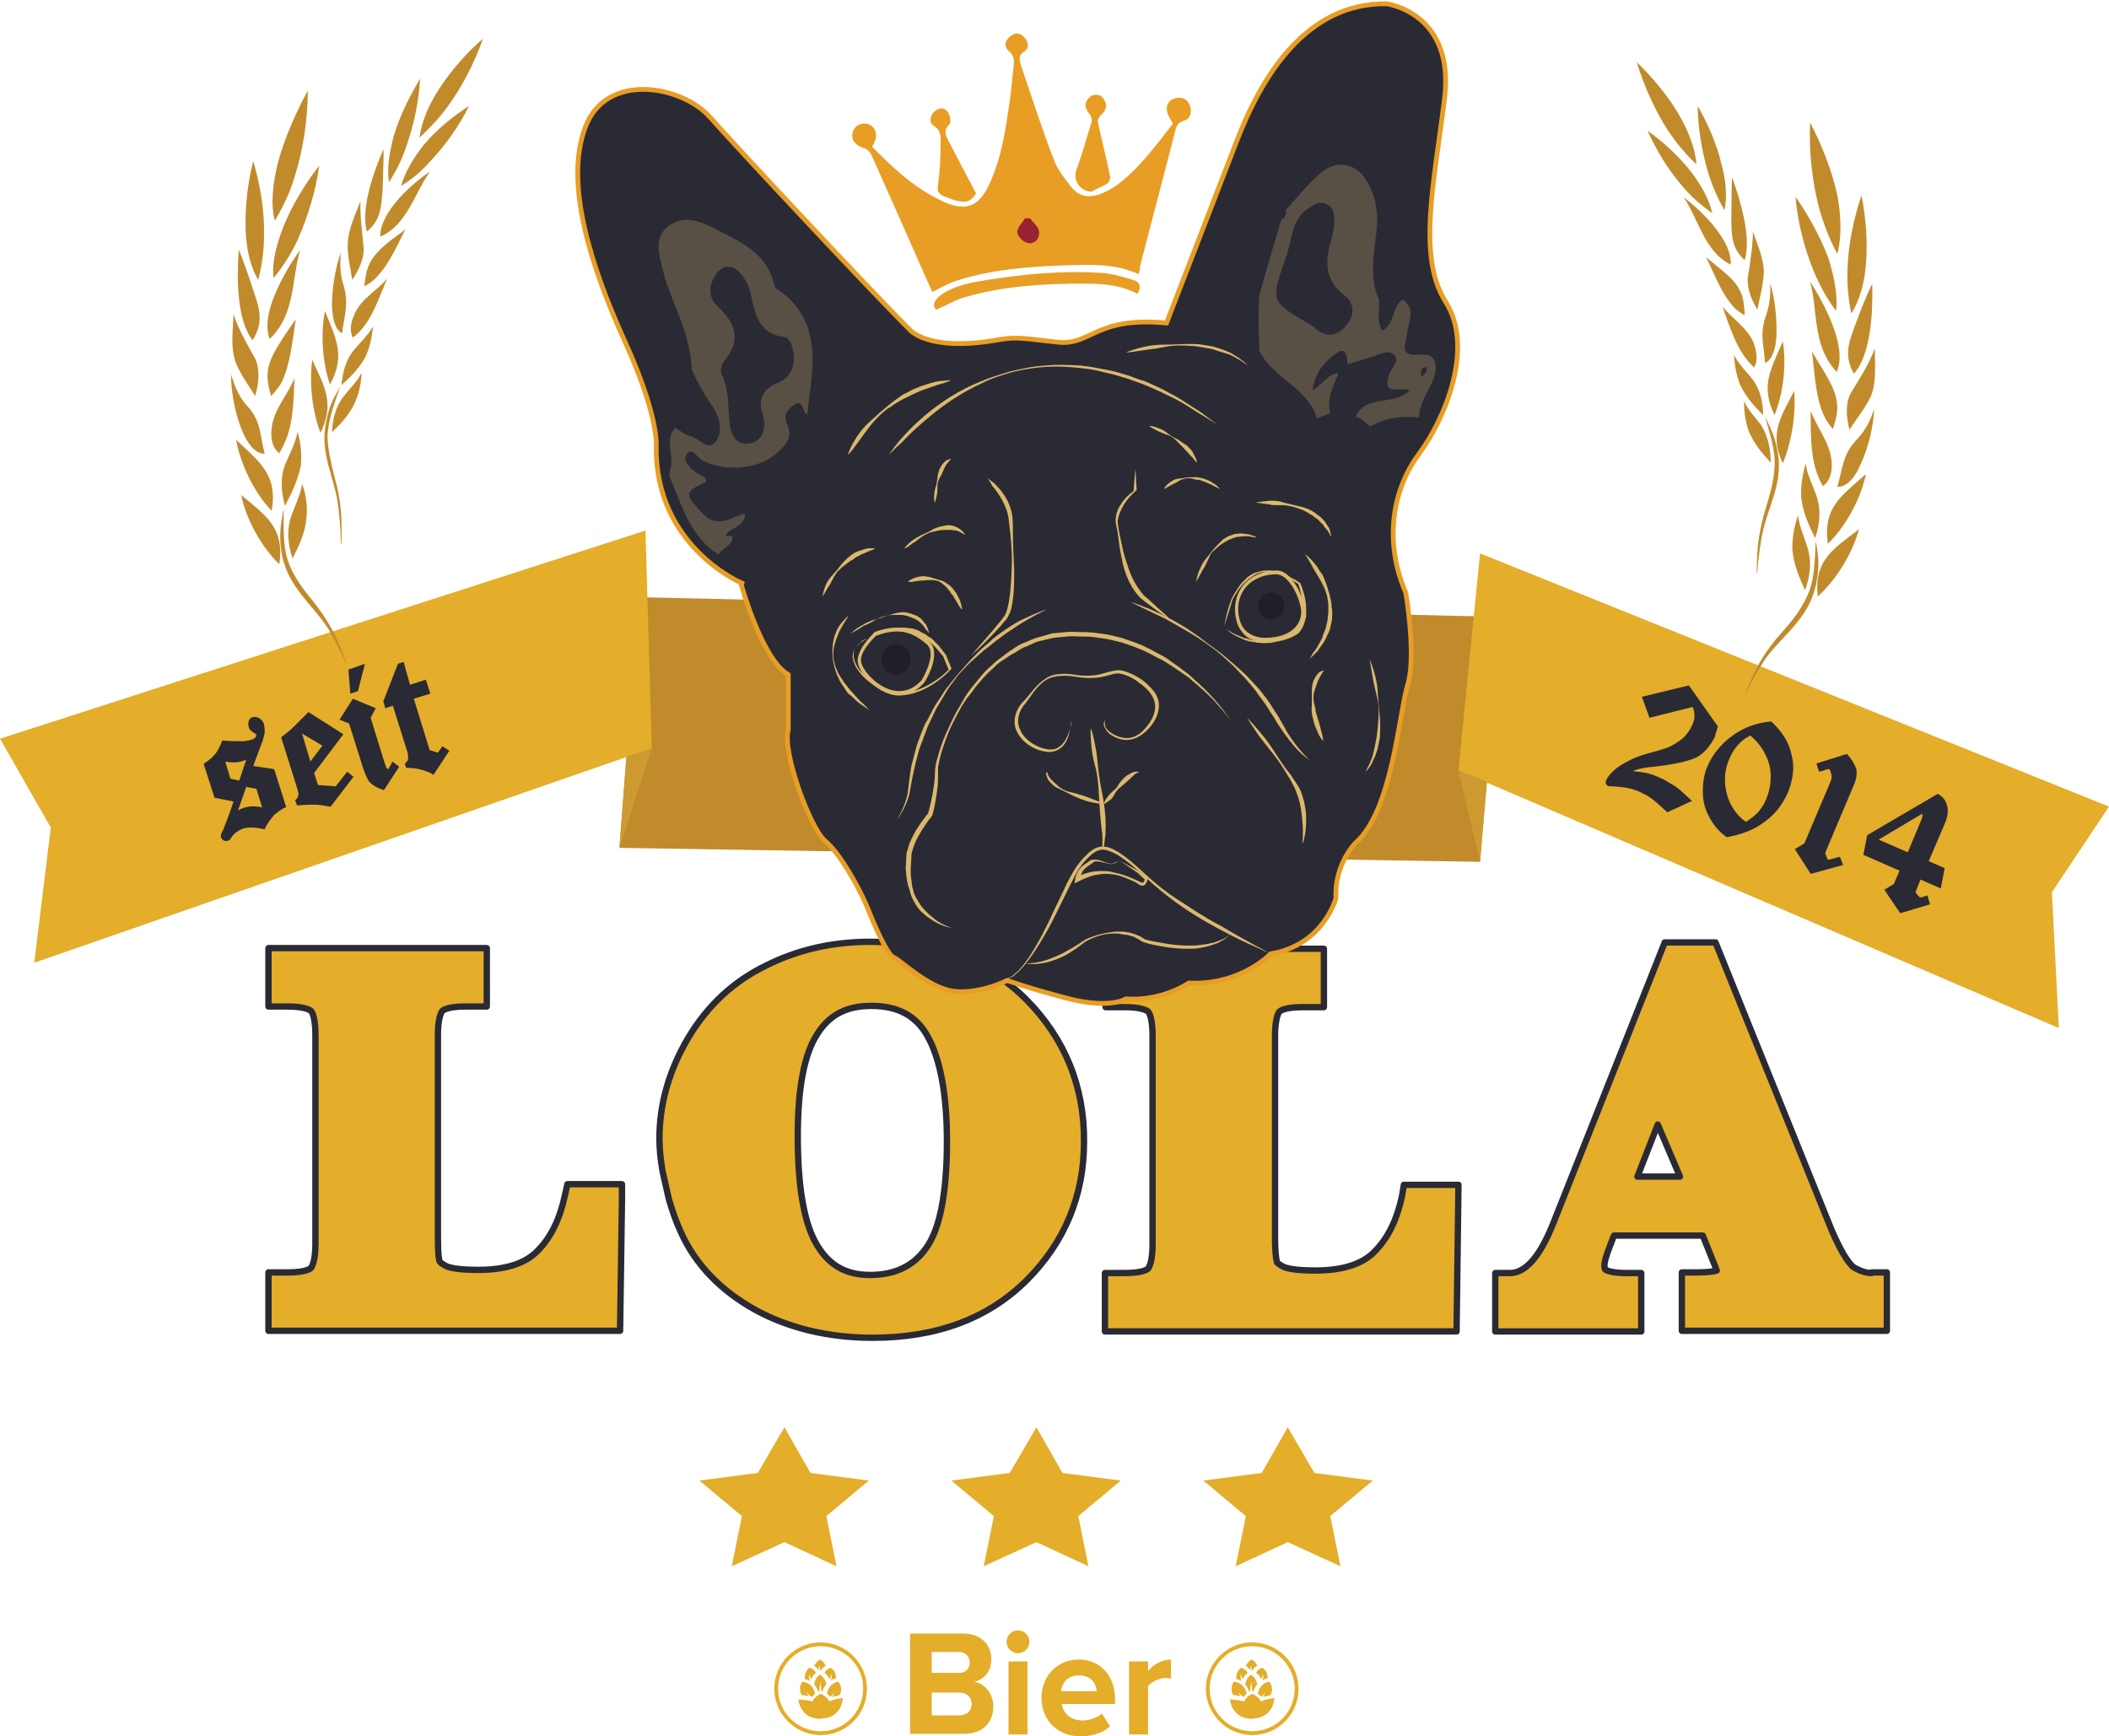 <?xml version="1.0" encoding="utf-8"?>
<!-- Generator: Adobe Illustrator 18.0.0, SVG Export Plug-In . SVG Version: 6.00 Build 0)  -->
<!DOCTYPE svg PUBLIC "-//W3C//DTD SVG 1.1//EN" "http://www.w3.org/Graphics/SVG/1.1/DTD/svg11.dtd">
<svg version="1.1" id="Layer_1" xmlns="http://www.w3.org/2000/svg" xmlns:xlink="http://www.w3.org/1999/xlink" x="0px" y="0px"
	 viewBox="0 0 332.3 273.6" enable-background="new 0 0 332.3 273.6" xml:space="preserve">
<g>
	<polygon fill="#C18B2C" points="97.6,133.6 233.2,135.8 236.4,97.2 100.6,94.1 	"/>
	<polygon fill="#E4AD2A" points="0,116.4 8,130.4 5.4,151.7 102.7,117.9 101.7,83.6 	"/>
	<polygon fill="#E4AD2A" points="332.3,127.1 323.3,140.6 324.4,162 229.8,121.4 233.2,87.2 	"/>
	<polygon fill="#CC9A31" points="97.6,133.6 102.7,117.9 98.7,119.3 	"/>
	<polygon fill="#CC9A31" points="233.2,135.8 229.8,121.4 234.3,123.2 	"/>
	<path fill-rule="evenodd" clip-rule="evenodd" fill="#C18B2C" d="M50.5,68.2c-1.3-3.3-1.8-7.9-1.3-11.5
		C51.1,60.9,52.8,63.5,50.5,68.2 M44.7,80.1c-0.3,1.9-0.8,3.6-0.4,6.6c0.8,5.7,4.8,8.3,7.5,12.5c0.7,1.3,1.4,2.5,2,3.8
		c0.6,1.2,1.4,3.4,0.2-0.1c-1.1-2.9-2.4-5.3-4.7-8.2c-1.4-1.7-2.8-3.5-3.7-5.7C44.5,86.2,44.7,83.2,44.7,80.1 M53.6,60.9
		c-0.8,1.5-1.7,2.8-2.2,5.5c-1.1,5.1,1.3,8.6,1.9,13.4c0.2,1.8,0.4,3.7,0.4,5.6c0,0.4,0.1,0.7,0.1,0c0.1-3.6,0-6.4-1.1-10.3
		c-0.5-2-1-4-1.1-6.2C51.7,66.1,52.7,63.6,53.6,60.9 M61.3,28.7c-0.4-2.2,0.1-4.9,0.8-7.5c0.9-2.9,2.5-6.2,4.1-8.8
		c-0.2,3.5-1,7.4-2.2,10.7C63.4,25,62.5,26.8,61.3,28.7 M63.2,29.3c0.6-2.2,2-4.5,3.6-6.5c1.9-2.3,4.6-4.5,7.1-6.1
		c-1.5,3.1-3.8,6.3-6.1,8.7C66.5,26.9,65,28.2,63.2,29.3 M66.1,21.7c0.3-2.5,1.5-5.3,3.1-7.7c1.8-2.8,4.4-5.8,6.9-7.9
		c-1.3,3.7-3.3,7.6-5.5,10.6C69.3,18.5,67.8,20.1,66.1,21.7 M57.8,36.5c-1-3.6,1.1-9.5,2.5-12.7c0-0.1,0.1-0.2,0.1-0.2
		c0.1-0.3,0,2.9-0.1,5.9C60.1,32.4,60.1,34.6,57.8,36.5 M59.9,37.3c4.2-1.8,5.4-6.8,7.8-10.2C67.8,26.9,59.9,32.3,59.9,37.3
		 M57.4,45.1c0.3-2.8,0.7-4.3,3.4-6.6c1-0.9,2.2-1.6,3.1-2.4c-1.3,2.5-2.6,5.6-4.6,7.6C58.8,44.3,58.2,44.7,57.4,45.1 M55.5,44.1
		c-0.3-2-0.8-3.9-0.7-5.8c0.1-2.3,1.2-4.5,2-6.6c-0.1,2.2,0.3,5.3,0.5,7.3C57.4,40.8,56.5,42.6,55.5,44.1 M53.9,52.5
		c-1.2-0.6-1.5-2.4-1.6-4.3c0-2.6,0.5-5.9,1.4-8.4c-0.1,1.6-0.2,3.2,0.4,5C55,47.9,54.3,49.5,53.9,52.5 M55.6,53.2
		c-0.6-1.1-0.3-2.5,0.3-3.8c1.1-2.4,3.4-3.5,5.1-5.5c-0.3,0.7-0.6,1.5-0.9,2.2C58.9,49,57.9,51.4,55.6,53.2 M53.8,60.7
		c0.2-2.1,0.7-4.1,2.1-5.7c1-1.2,2.2-2.3,2.9-3.6c-0.2,1.5-0.4,3-1.2,4.8C56.6,58.1,55.2,59.4,53.8,60.7 M52,60.6
		c-1.2-3.4-1.5-8-0.8-11.6C52.9,53.3,54.5,56,52,60.6 M40.7,44.1c-1.3-2.1-1.9-5-2-7.9c-0.1-3.4,0.3-7.4,1.2-10.8
		c1.1,3.6,1.8,7.9,1.7,11.7C41.6,39.4,41.3,41.7,40.7,44.1 M43.1,43.8c-0.3-2.5,0.5-5.4,1.6-8.2c1.3-3.2,3.4-6.7,5.6-9.5
		c-0.5,3.8-1.8,8.1-3.4,11.7C45.9,39.9,44.7,41.9,43.1,43.8 M43.3,34.8c-0.7-2.7-0.3-6,0.5-9.2c1-3.7,2.8-7.9,4.7-11.3
		c0,4.3-0.7,9.2-2,13.3C45.8,30.1,44.7,32.4,43.3,34.8 M39.8,53.6c-2.5-3.1-2.5-10-2.2-13.9c0-0.1,0-0.2,0-0.3c0-0.3,1.2,2.9,2.2,6
		C40.8,48.4,41.7,50.6,39.8,53.6 M42.5,53.4c4.1-3.9,3.4-9.4,4.8-14C47.4,39.2,40.5,48.5,42.5,53.4 M42.7,62.4
		c-0.8-2.9-1-4.6,1.3-8.2c0.8-1.4,1.8-2.7,2.6-3.9c-0.5,3.2-0.8,6.9-2.2,9.9C44,60.9,43.5,61.6,42.7,62.4 M40.2,62.4
		c-1.1-1.8-2.4-3.5-3.1-5.4c-0.8-2.3-0.4-5-0.3-7.5c0.7,2.3,2.4,5.2,3.4,7C41,58.2,40.8,60.4,40.2,62.4 M41.7,71.5
		c-1.6,0-2.7-1.7-3.5-3.5c-1.1-2.6-1.8-6.1-1.8-9c0.5,1.6,1.1,3.3,2.4,4.8C41.2,66.3,40.9,68.4,41.7,71.5 M44,71.4
		c-1.1-0.8-1.4-2.4-1.2-3.9c0.3-3,2.5-5.2,3.6-7.9c0,0.9-0.1,1.7-0.1,2.6C46.1,65.6,45.8,68.5,44,71.4 M44.9,79.7
		c-0.6-2.2-0.8-4.5,0.1-6.7c0.7-1.6,1.6-3.3,1.9-5c0.4,1.6,0.7,3.2,0.5,5.4C46.9,75.8,45.9,77.8,44.9,79.7 M42.8,80.5
		c-2.7-2.8-4.9-7.3-5.6-11.2C40.9,72.8,43.8,74.8,42.8,80.5 M46.1,88c-0.7-2.1-1-4.4-0.2-6.7c0.6-1.7,1.5-3.4,1.7-5.1
		c0.5,1.5,0.9,3.1,0.7,5.3C48.1,84,47.1,86,46.1,88 M44,88.9c-2.8-2.7-5.2-7-6-10.9C41.8,81.2,44.9,83.1,44,88.9 M52.3,68.1
		c0.1-2.1,0.6-4.1,1.9-5.7c0.9-1.2,2.2-2.4,2.8-3.7c-0.1,1.5-0.3,3-1.1,4.8C55,65.4,53.7,66.8,52.3,68.1"/>
	<path fill-rule="evenodd" clip-rule="evenodd" fill="#C18B2C" d="M280.9,73c-2.2-4.7-0.3-7.3,1.8-11.4
		C283,65.2,282.3,69.7,280.9,73 M286.1,85.2c-0.2,3.1-0.1,6.1-1.4,8.8c-1,2.2-2.4,3.9-3.9,5.6c-2.5,2.8-3.9,5.1-5.1,8
		c-1.3,3.5-0.4,1.3,0.2,0.1c0.6-1.3,1.4-2.5,2.2-3.8c2.9-4,7-6.4,8.1-12.1C286.8,88.8,286.4,87.1,286.1,85.2 M278.1,65.6
		c0.7,2.7,1.7,5.3,1.5,8c-0.1,2.2-0.7,4.2-1.3,6.2c-1.2,3.9-1.5,6.6-1.5,10.2c0,0.7,0.1,0.4,0.1,0c0.1-1.9,0.4-3.7,0.7-5.5
		c0.9-4.7,3.4-8.2,2.5-13.3C279.6,68.4,278.8,67.2,278.1,65.6 M271.7,33.1c-1.1-1.9-1.9-3.8-2.5-5.7c-1-3.3-1.7-7.3-1.7-10.7
		c1.5,2.6,3,6,3.7,9C271.9,28.2,272.2,30.9,271.7,33.1 M269.8,33.6c-1.7-1.2-3.2-2.5-4.5-4c-2.2-2.5-4.3-5.8-5.7-9
		c2.4,1.7,5,4.1,6.8,6.4C268,29.1,269.3,31.4,269.8,33.6 M267.3,25.9c-1.7-1.6-3.1-3.3-4.4-5.2c-2.1-3.2-3.9-7.2-5-10.9
		c2.4,2.3,4.9,5.3,6.6,8.2C266,20.6,267.1,23.3,267.3,25.9 M274.9,41c-2.2-2-2.1-4.2-2.1-7.1c0-3,0.1-6.2,0.1-5.9
		c0,0.1,0,0.2,0.1,0.2C274.2,31.5,276,37.5,274.9,41 M272.7,41.7c0.3-4.9-7.5-10.7-7.4-10.6C267.7,34.7,268.6,39.7,272.7,41.7
		 M274.9,49.7c-0.8-0.5-1.4-0.9-1.8-1.4c-1.9-2.1-3-5.2-4.3-7.8c0.9,0.8,2,1.6,3,2.5C274.5,45.3,274.8,46.9,274.9,49.7 M276.9,48.8
		c-0.9-1.5-1.7-3.4-1.5-5.1c0.3-2,0.8-5,0.8-7.2c0.7,2.1,1.8,4.4,1.7,6.6C277.8,44.9,277.3,46.8,276.9,48.8 M278.1,57.2
		c-0.2-3-0.9-4.7,0.2-7.6c0.6-1.8,0.7-3.4,0.6-5c0.8,2.5,1.1,5.8,1,8.4C279.8,54.8,279.3,56.7,278.1,57.2 M276.4,57.9
		c-2.2-2-3.1-4.4-4.2-7.3c-0.3-0.8-0.5-1.5-0.8-2.3c1.6,2,3.8,3.2,4.9,5.7C276.8,55.4,277,56.8,276.4,57.9 M277.8,65.4
		c-1.3-1.3-2.6-2.7-3.6-4.7c-0.7-1.8-0.9-3.4-1-4.8c0.7,1.4,1.8,2.5,2.8,3.7C277.3,61.2,277.8,63.3,277.8,65.4 M279.6,65.4
		c-2.3-4.7-0.5-7.3,1.3-11.6C281.5,57.4,281,62,279.6,65.4 M291.7,49.4c-0.5-2.4-0.7-4.7-0.6-7c0.1-3.8,1-8.1,2.2-11.6
		c0.7,3.4,1,7.5,0.7,10.8C293.8,44.5,293,47.4,291.7,49.4 M289.3,49c-1.5-2-2.6-4.1-3.5-6.2c-1.5-3.6-2.6-8-2.9-11.8
		c2,2.8,4,6.5,5.2,9.7C289,43.6,289.6,46.6,289.3,49 M289.5,40c-1.3-2.4-2.2-4.8-2.9-7.3c-1.1-4.2-1.6-9.1-1.4-13.4
		c1.8,3.4,3.5,7.7,4.3,11.5C290.1,34,290.2,37.4,289.5,40 M292.1,58.9c-1.7-3.1-0.7-5.2,0.4-8.2c1.1-3,2.5-6.2,2.5-5.9
		c0,0.1,0,0.2,0,0.3C295.1,49.1,294.8,55.9,292.1,58.9 M289.4,58.6c2.2-4.8-4.3-14.4-4.2-14.2C286.5,49.1,285.5,54.5,289.4,58.6
		 M288.8,67.6c-0.8-0.9-1.2-1.6-1.5-2.3c-1.3-3-1.4-6.8-1.8-9.9c0.7,1.2,1.6,2.6,2.4,4C290,63.1,289.7,64.8,288.8,67.6 M291.4,67.7
		c-0.5-2-0.7-4.2,0.3-5.9c1.1-1.8,2.9-4.6,3.7-6.9c0,2.5,0.3,5.2-0.6,7.5C293.9,64.3,292.6,65.9,291.4,67.7 M289.5,76.7
		c0.9-3.1,0.8-5.1,3.2-7.6c1.4-1.5,2.1-3.1,2.6-4.7c-0.1,2.9-1,6.4-2.2,8.9C292.3,75.2,291,76.8,289.5,76.7 M287.2,76.6
		c-1.7-3.1-1.8-5.9-1.9-9.3c0-0.9,0-1.8,0-2.6c1,2.8,3.1,5.1,3.3,8.1C288.7,74.3,288.4,75.8,287.2,76.6 M286,84.8
		c-1-2-1.9-4-2.2-6.4c-0.1-2.2,0.3-3.8,0.7-5.4c0.2,1.7,1.1,3.4,1.7,5.1C287,80.4,286.7,82.7,286,84.8 M288,85.7
		c-0.8-5.8,2.2-7.6,6-11C293.2,78.6,290.8,83,288,85.7 M284.4,93c-0.9-2-1.8-4.1-2-6.5c0-2.2,0.4-3.8,0.9-5.3c0.2,1.7,1,3.5,1.5,5.1
		C285.5,88.6,285.2,90.9,284.4,93 M286.4,94c-0.6-5.8,2.5-7.5,6.5-10.6C291.9,87.2,289.3,91.4,286.4,94 M279,72.9
		c-1.3-1.4-2.5-2.8-3.4-4.8c-0.7-1.9-0.8-3.4-0.8-4.9c0.6,1.4,1.8,2.6,2.7,3.8C278.6,68.8,279,70.8,279,72.9"/>
	<g>
		<path fill="#2A2A35" d="M270.6,114.7l0.1-0.2l-4.6-6.5l-7.4,1.8l1.2,3.3l6.8-1.7c0.4,1,0.4,1.9-0.1,2.9c-0.3,0.7-0.8,1.4-1.3,1.9
			c-0.6,0.5-1.3,1-2.1,1.4c-0.6,0.3-1.6,0.6-3.1,1c-1.5,0.4-2.6,0.8-3.3,1.2c-1,0.5-1.9,1-2.6,1.7c-0.6,0.5-0.9,1-1.1,1.4
			c-0.1,0.2-0.1,0.3-0.1,0.5c0,0.2,0.2,0.3,0.3,0.4c0.1,0.1,0.3,0.1,0.8,0.1c1.6,0.1,3.1,0.3,4.3,0.9c0.6,0.3,1.3,0.6,1.9,1.1
			c0.3,0.2,0.9,0.7,2.2,1.9l0.2,0.2l3.9-1.8l-2.1-1.9c-0.3-0.2-0.8-0.6-1.4-0.9c-0.6-0.4-1.2-0.7-1.9-1c-0.7-0.3-1.5-0.6-2.4-0.7
			c-0.5-0.1-1-0.1-1.5-0.2c0.2-0.1,0.3-0.1,0.5-0.2c0.6-0.2,1.6-0.4,3-0.5c3.3-0.4,5.4-0.9,6.6-1.5c1.2-0.7,2.1-1.8,2.8-3.2
			C270.3,115.6,270.5,115.2,270.6,114.7"/>
		<path fill="#2A2A35" d="M279.2,113.8l-0.1-0.1l-0.2,0c-2.1,0.2-4.1,0.9-5.9,2.2c-1.8,1.3-3.1,2.9-3.9,4.7
			c-0.6,1.3-0.8,2.7-0.8,4.1c0,1.4,0.3,2.8,1,4c0.6,1.2,1.5,2.3,2.6,3.1l0.1,0.1l0.2,0c2.1-0.4,4.1-1.1,5.7-2.3
			c1.7-1.2,2.9-2.7,3.8-4.7c0.8-2,1.1-4,0.6-5.9C281.9,117,280.8,115.3,279.2,113.8 M271.8,123.3c-0.1-1.3,0.2-2.6,0.7-3.8
			c0.7-1.6,1.8-2.9,3.3-3.6c1,0.9,1.8,1.8,2.3,2.9c0.6,1.1,0.9,2.3,0.9,3.5c0,1.2-0.2,2.4-0.7,3.6c-0.3,0.8-0.8,1.5-1.3,2.1
			c-0.5,0.5-1.1,1-1.9,1.5c-0.9-0.6-1.6-1.4-2.2-2.4C272.2,125.9,271.9,124.6,271.8,123.3"/>
		<path fill="#2A2A35" d="M291.2,119l-0.2-0.2l-4.8,1.5l0.4,1.3l0.4-0.1c0.2,0,0.4-0.1,0.6-0.2c0.3-0.1,0.4-0.1,0.6-0.1
			c0,0,0.1,0,0.2,0.3c0.1,0.3,0.2,0.6,0.2,1c0,0.2-0.1,0.5-0.4,1.2l-3.9,9.2l-1.5,0.9l2.5,3.9l5.1-1.4l-0.5-1.3l-1.9,0.5
			c-0.2-0.5-0.3-0.8-0.4-0.9c0,0,0-0.2,0.1-0.5l4.4-10.4c0.4-0.9,0.5-1.7,0.4-2.5C292.2,120.4,291.8,119.7,291.2,119"/>
		<path fill="#2A2A35" d="M305.8,140l0.6-3.2l-2.5-1.1l2.6-6.1c0.4-1,0.5-1.9,0.3-2.6c-0.2-0.8-0.6-1.4-1.3-1.8l-0.2-0.1l-11.1,6.5
			l-0.6,3.1l5.7,2.5l-0.9,2.1l-1.5,0.9l2.5,3.7l4.7-1.4l-0.4-1.4l-1,0.3c-0.1,0-0.2,0-0.2,0c0,0-0.1-0.1-0.3-0.3l-0.4-0.5l0.8-2
			L305.8,140z M296,132.3l6.9-4.1c0,0.1,0,0.2,0,0.3c0,0.2-0.1,0.6-0.3,1l-2,4.8L296,132.3z"/>
	</g>
	<g>
		<path fill="#2A2A35" d="M39.9,120.7l1.3-3.5c0.3-0.7,0.4-1.3,0.5-1.7c0-0.5,0-0.9-0.1-1.3c-0.1-0.5-0.4-0.8-0.7-1
			c-0.4-0.2-0.7-0.3-1.1-0.2c-0.2,0.1-0.5,0.2-0.6,0.6c-0.1,0.3-0.1,0.6,0,1c0.1,0.4,0.5,0.7,1,1c0.1,0.1,0.2,0.1,0.2,0.1
			c0,0.1-0.1,0.3-0.1,0.4c-0.1,0.2-0.4,0.4-0.8,0.5c-0.4,0.1-0.8,0.2-1.3,0.2c-0.7,0-1.7,0-2.9-0.1l-0.3,0l-0.1,0.3
			c-0.3,0.7-0.6,1.3-0.9,1.7c-0.4,0.5-0.9,1-1.7,1.5l-0.2,0.2l1.7,5.3l3,0.6l-0.8,2.3l-0.7,1.8c-0.1,0.4-0.3,0.6-0.3,0.7
			c-0.2,0.3-0.2,0.6-0.2,0.8c0.1,0.2,0.2,0.4,0.4,0.5c0.1,0.1,0.3,0.1,0.4,0.1c0.1,0,0.2,0,0.3,0c0.2-0.1,0.4-0.2,0.6-0.6
			c0.4-0.6,1-1,1.7-1.3c0.5-0.2,1-0.2,1.4-0.2l0.2,0c0.4,0,1,0.1,1.6,0.2l0.3,0.1l0.1-0.3c0.5-0.9,1-1.5,1.4-2
			c0.5-0.4,1-0.8,1.6-1.1l0.3-0.1l-1.9-6L39.9,120.7z M38.4,127.3c-0.3,0.1-0.6,0.2-0.9,0.4c0,0,0,0,0,0l1.3-3.7l1.6,0.3l0.9,2.9
			C40.2,127,39.3,127,38.4,127.3 M38.3,119.9c0.2-0.1,0.4-0.1,0.5-0.2l-1.1,3.3l-1.4-0.3l-0.8-2.7C36.4,120.2,37.4,120.2,38.3,119.9
			"/>
		<path fill="#2A2A35" d="M52.9,123.9l-2.8-0.2l-0.6-1.9l4.6-6.1l-5.5-3.5l-0.2,0.2c-1.2,1.2-1.9,1.9-2.2,2.2
			c-0.4,0.4-1,0.9-1.7,1.4l-0.2,0.2l2.4,7.6c0.3,1,0.4,1.4,0.3,1.5c0,0.2-0.1,0.4-0.3,0.6l-0.2,0.2l0.3,0.8l0.3,0
			c1-0.1,1.9-0.1,2.5-0.1c0.6,0,1.4,0.1,2.3,0.3l0.2,0l3.6-4.7l-1-0.8L52.9,123.9z M47.6,115.6l3.2,1.9l-1.9,2.5L47.6,115.6z"/>
		<polygon fill="#2A2A35" points="56.4,108.9 57.5,104.6 54.9,105.5 55.2,109.3 		"/>
		<path fill="#2A2A35" d="M61.6,120.5c-0.3,0.5-0.4,0.6-0.4,0.7c0,0-0.1,0-0.2-0.1c-0.1,0-0.2-0.3-0.5-1.2l-2.1-6.8l0.8-1.5
			l-3.6-1.5l-2.1,3.3L55,114l2.2,7c0.4,1.1,0.7,1.9,1.1,2.3c0.4,0.4,1,0.8,1.9,1.1l0.3,0.1l2.4-3.7l-1.1-0.8L61.6,120.5z"/>
		<path fill="#2A2A35" d="M69.7,117.6l-0.7,1l-1.3-0.4l-2.5-8.1l2.6-0.8l-0.7-2.2l-2.5,0.8l-1-3.6l-0.9,0.3l-2.3,5.9l0.3,1.1
			l1.2-0.4l2.2,7c0.2,0.5,0.2,1,0.2,1.3c0,0.2-0.1,0.5-0.4,0.7l-0.1,0.2L64,121l0.3,0c1.2,0,2.5,0.3,3.7,0.9l0.3,0.2l2.5-3.8
			L69.7,117.6z"/>
	</g>
	<path fill="#E4AD2A" d="M220.9,188.5c-0.8,3.7-2.2,6.6-4.3,8.7c-1.9,2-5.1,3-9.3,3c-3.5,0-4.7-0.4-5.1-0.6c-0.8-0.4-1-0.7-1-0.7
		c0-0.1-0.3-0.9-0.3-3.9v-31.8c0-2.6,0.5-3.6,0.7-3.8c0,0,0.6-0.7,3.6-0.7h3.4v-9.2h-34.4v9.2h3.1c2.4,0,3.4,0.5,3.6,0.7
		c0.2,0.2,0.7,1.1,0.7,3.8v32.9c0,2.6-0.5,3.5-0.7,3.8c0,0-0.6,0.7-3.7,0.7h-3.1v9.2h55.4l0.3-23.1h-8.6L220.9,188.5z"/>
	<path fill="none" stroke="#2A2A35" stroke-linecap="round" stroke-linejoin="round" stroke-miterlimit="10" d="M220.9,188.5
		c-0.8,3.7-2.2,6.6-4.3,8.7c-1.9,2-5.1,3-9.3,3c-3.5,0-4.7-0.4-5.1-0.6c-0.8-0.4-1-0.7-1-0.7c0-0.1-0.3-0.9-0.3-3.9v-31.8
		c0-2.6,0.5-3.6,0.7-3.8c0,0,0.6-0.7,3.6-0.7h3.4v-9.2h-34.4v9.2h3.1c2.4,0,3.4,0.5,3.6,0.7c0.2,0.2,0.7,1.1,0.7,3.8v32.9
		c0,2.6-0.5,3.5-0.7,3.8c0,0-0.6,0.7-3.7,0.7h-3.1v9.2h55.4l0.3-23.1h-8.6L220.9,188.5z"/>
	<path fill="#E4AD2A" d="M294.9,200.6c-0.8,0-1.8-0.3-2.8-0.9c-0.2-0.1-1.6-1.2-3.8-6.6l-18-44.6h-8l-17.7,44.6
		c-1.4,3.4-3.6,7.5-6.7,7.5h-2.3v9.2h23v-9.2h-2.3c-2.3,0-3.1-0.4-3.3-0.5c-0.2-0.1-0.2-0.5-0.2-0.8c0-0.1,0-0.8,1-3.3l0.5-1.3h14
		l1.6,4c0.5,1.1,0.5,1.5,0.6,1.5c0,0-0.7,0.3-3.3,0.3H265v9.2h32.3v-9.2H294.9z M264.7,185.4H258l3.2-8.2L264.7,185.4z"/>
	<path fill="none" stroke="#2A2A35" stroke-linecap="round" stroke-linejoin="round" stroke-miterlimit="10" d="M294.9,200.6
		c-0.8,0-1.8-0.3-2.8-0.9c-0.2-0.1-1.6-1.2-3.8-6.6l-18-44.6h-8l-17.7,44.6c-1.4,3.4-3.6,7.5-6.7,7.5h-2.3v9.2h23v-9.2h-2.3
		c-2.3,0-3.1-0.4-3.3-0.5c-0.2-0.1-0.2-0.5-0.2-0.8c0-0.1,0-0.8,1-3.3l0.5-1.3h14l1.6,4c0.5,1.1,0.5,1.5,0.6,1.5
		c0,0-0.7,0.3-3.3,0.3H265v9.2h32.3v-9.2H294.9z M264.7,185.4H258l3.2-8.2L264.7,185.4z"/>
	<path fill="#E4AD2A" d="M161.8,157.6c-6-6.1-14.3-9.2-24.7-9.2c-5.8,0-11.3,1.2-16.3,3.7c-5.2,2.5-9.3,6.3-12.4,11.5
		c-3,5.1-4.5,10.4-4.5,15.8c0,1.7,0.2,3.5,0.5,5.2l1,4.4c0.5,1.7,1.1,3.5,1.9,5.2c2.3,5.1,6.3,9.2,11.7,12.2
		c5.3,2.9,11.6,4.4,18.5,4.4c10.2,0,18.3-3.1,24.3-9.1c6-6,9-13.4,9-21.7C170.9,171.3,167.8,163.7,161.8,157.6 M145.9,196.7
		c-2,2.8-4.9,4.2-8.8,4.2c-3.8,0-6.4-1.5-8.3-4.6c-2.1-3.4-3.1-9.2-3.1-17.3c0-7.5,1-12.9,3.1-16.1c1.9-3,4.6-4.4,8.5-4.4
		c4.1,0,7,1.5,8.8,4.7c2,3.5,3.1,9.1,3.1,16.6C149.2,188,148.1,193.7,145.9,196.7"/>
	<path fill="none" stroke="#2A2A35" stroke-linecap="round" stroke-linejoin="round" stroke-miterlimit="10" d="M161.8,157.6
		c-6-6.1-14.3-9.2-24.7-9.2c-5.8,0-11.3,1.2-16.3,3.7c-5.2,2.5-9.3,6.3-12.4,11.5c-3,5.1-4.5,10.4-4.5,15.8c0,1.7,0.2,3.5,0.5,5.2
		l1,4.4c0.5,1.7,1.1,3.5,1.9,5.2c2.3,5.1,6.3,9.2,11.7,12.2c5.3,2.9,11.6,4.4,18.5,4.4c10.2,0,18.3-3.1,24.3-9.1c6-6,9-13.4,9-21.7
		C170.9,171.3,167.8,163.7,161.8,157.6z M145.9,196.7c-2,2.8-4.9,4.2-8.8,4.2c-3.8,0-6.4-1.5-8.3-4.6c-2.1-3.4-3.1-9.2-3.1-17.3
		c0-7.5,1-12.9,3.1-16.1c1.9-3,4.6-4.4,8.5-4.4c4.1,0,7,1.5,8.8,4.7c2,3.5,3.1,9.1,3.1,16.6C149.2,188,148.1,193.7,145.9,196.7z"/>
	<path fill="#E4AD2A" d="M98,186.6l-1.8,0h-6.8l-0.4,1.8c-0.8,3.7-2.2,6.6-4.3,8.7c-1.9,2-5.1,3-9.3,3c-3.5,0-4.7-0.4-5.1-0.6
		c-0.8-0.4-1-0.7-1-0.7c-0.1-0.1-0.3-0.9-0.3-3.9v-31.8c0-2.6,0.5-3.6,0.7-3.8c0,0,0.6-0.7,3.6-0.7h3.4v-9.2H42.3v9.2h3.1
		c2.4,0,3.4,0.5,3.6,0.7c0.2,0.2,0.7,1.1,0.7,3.8v32.9c0,2.6-0.5,3.5-0.7,3.8c0,0-0.6,0.7-3.6,0.7h-3.1v9.2h55.4l0.3-20.6V186.6z"/>
	<path fill="none" stroke="#2A2A35" stroke-linecap="round" stroke-linejoin="round" stroke-miterlimit="10" d="M98,186.6l-1.8,0
		h-6.8l-0.4,1.8c-0.8,3.7-2.2,6.6-4.3,8.7c-1.9,2-5.1,3-9.3,3c-3.5,0-4.7-0.4-5.1-0.6c-0.8-0.4-1-0.7-1-0.7
		c-0.1-0.1-0.3-0.9-0.3-3.9v-31.8c0-2.6,0.5-3.6,0.7-3.8c0,0,0.6-0.7,3.6-0.7h3.4v-9.2H42.3v9.2h3.1c2.4,0,3.4,0.5,3.6,0.7
		c0.2,0.2,0.7,1.1,0.7,3.8v32.9c0,2.6-0.5,3.5-0.7,3.8c0,0-0.6,0.7-3.6,0.7h-3.1v9.2h55.4l0.3-20.6V186.6z"/>
	<g>
		<polygon fill="#E4AD2A" points="163.3,224.9 167.4,232.1 176.6,233.3 169.9,238.9 171.5,246.8 163.3,243 155,246.8 156.6,238.9 
			149.9,233.3 159.1,232.1 		"/>
		<polygon fill="#E4AD2A" points="202.9,224.9 207.1,232.1 216.3,233.3 209.6,238.9 211.2,246.8 202.9,243 194.7,246.8 196.3,238.9 
			189.6,233.3 198.8,232.1 		"/>
		<polygon fill="#E4AD2A" points="123.6,224.9 127.7,232.1 136.9,233.3 130.2,238.9 131.8,246.8 123.6,243 115.3,246.8 116.9,238.9 
			110.2,233.3 119.4,232.1 		"/>
	</g>
	<g>
		<path fill="#2A2A35" d="M124.2,106.3v8.7c-1,3.5,3.5,15.6,5.8,17.5c2.3,1.9,5.2,7.1,6.5,10.1c1.2,3,3.3,8,4.4,8.3
			c1,0.4,5.4,4.8,9.4,5.3c4,0.5,8.4-1.7,8.4-1.7s3.3,1.2,9.8,2.9c6.5,1.6,8.9,0,8.9,0c5.8,0.4,9.9-2.5,9.9-2.5
			c8.2,0.4,12.9-4.6,12.9-4.6c8.4-1.4,10.3-8.8,10.3-8.8c-0.3-5.3,3.1-8.7,3.1-8.7c5.8-5.1,6.8-20.3,8.2-24.9
			c1.4-4.6-0.3-14.5-0.3-14.5c-3.5-8.1-2.1-16.3,2.1-21.9c4.2-5.7,8.7-16.8,4.2-23.9c-4.5-7.1-1.9-18.4-0.2-32
			c1.7-13.6-9.1-15-9.1-15c-12.6-0.2-19.7,11.3-23.7,21.8c-4,10.4-11,28.5-11,28.5c-11.3-1.1-11.9,3.7-17.3,3
			c-0.3,0-0.6-0.1-0.9-0.1c-5.1-0.6-5.9-0.7-8.6-0.2c-11.2,1.9-13.8-1.8-13.8-1.8c-4.7-4.6-26.9-28.3-31.3-33.3
			c-4.4-5-16.4-7.3-19.7,1.6c-3.3,8.8,0.9,21.9,6.3,33.8c5.4,11.9,4.9,16.5,4.9,16.5c-0.2,15.6,13.3,21.4,13.3,21.4
			S120,103.9,124.2,106.3"/>
		<path fill="none" stroke="#E89D24" stroke-width="0.75" stroke-miterlimit="10" d="M124.2,106.3v8.7c-1,3.5,3.5,15.6,5.8,17.5
			c2.3,1.9,5.2,7.1,6.5,10.1c1.2,3,3.3,8,4.4,8.3c1,0.4,5.4,4.8,9.4,5.3c4,0.5,8.4-1.7,8.4-1.7s3.3,1.2,9.8,2.9c6.5,1.6,8.9,0,8.9,0
			c5.8,0.4,9.9-2.5,9.9-2.5c8.2,0.4,12.9-4.6,12.9-4.6c8.4-1.4,10.3-8.8,10.3-8.8c-0.3-5.3,3.1-8.7,3.1-8.7
			c5.8-5.1,6.8-20.3,8.2-24.9c1.4-4.6-0.3-14.5-0.3-14.5c-3.5-8.1-2.1-16.3,2.1-21.9c4.2-5.7,8.7-16.8,4.2-23.9
			c-4.5-7.1-1.9-18.4-0.2-32c1.7-13.6-9.1-15-9.1-15c-12.6-0.2-19.7,11.3-23.7,21.8c-4,10.4-11,28.5-11,28.5
			c-11.3-1.1-11.9,3.7-17.3,3c-0.3,0-0.6-0.1-0.9-0.1c-5.1-0.6-5.9-0.7-8.6-0.2c-11.2,1.9-13.8-1.8-13.8-1.8
			c-4.7-4.6-26.9-28.3-31.3-33.3c-4.4-5-16.4-7.3-19.7,1.6c-3.3,8.8,0.9,21.9,6.3,33.8c5.4,11.9,4.9,16.5,4.9,16.5
			c-0.2,15.6,13.3,21.4,13.3,21.4S120,103.9,124.2,106.3z"/>
		<path fill-rule="evenodd" clip-rule="evenodd" fill="#1F1F29" d="M143.5,103.9c0,1.3-1,2.4-2.3,2.4c-1.3,0-2.3-1.1-2.3-2.4
			c0-1.3,1-2.4,2.3-2.4C142.5,101.6,143.5,102.6,143.5,103.9"/>
		<path fill-rule="evenodd" clip-rule="evenodd" fill="#1F1F29" d="M202.4,95.5c0,1.2-0.9,2.1-2.1,2.1c-1.1,0-2.1-0.9-2.1-2.1
			c0-1.1,0.9-2.1,2.1-2.1C201.5,93.4,202.4,94.4,202.4,95.5"/>
		<path fill-rule="evenodd" clip-rule="evenodd" fill="#585044" d="M105.5,75.1c0-0.3,0-0.5,0-0.8c1-2.2-1-4.8,0.9-6.9
			c0.8,0.5,1.5,1.1,2.3,1.3c1.4,0.3,2.8,2.4,4,1c1.3-1.6,0.7-4-0.4-5.6c-1.3-1.9-2.4-3.8-3.3-5.9c-0.2-5.1-2.6-9.5-4.2-14.2
			c-0.6-2.9-2.3-6.4,0.7-8.5c2.9-2,5.8-0.1,8.8,1.4c3.6,1.8,6.7,3.7,7.7,8c0,0.2,0.2,0.5,0.4,0.6c7.5,5.1,5.6,12.6,4.8,19.8
			c-0.9-0.3-0.5-2.5-2.1-1.5c-1.1,0.7-1.7,1.8-1.1,3c1,2.1-0.2,3.3-1.5,4.5c-2.7,2.6-8.2,3.2-11.9,1.2c-0.8-0.4-1.5-2.2-2.4-0.9
			c-0.7,1,0.5,2.1,1.4,2.8c0.6,0.5,1.6,0.5,1.7,1.5c-3.6,1.7-3.4,1.9-0.8,4.8c2.4,2.8,4.6,0.8,6.9,0.2c0,1.7-1.5,2.1-2.6,2.9
			c-1.2,1,0.5,0.4,0.6,0.8c0,1.5-1.6,1.7-2.2,2.8C108.7,84.5,107.4,79.6,105.5,75.1 M125.1,56.2c-0.1-1.2-0.5-3-1.6-3.1
			c-4.3-0.6-4.5-4-5.3-7.1c-0.2-1-0.8-2-1.4-2.8c-1.5-1.8-3.3-1.5-4.4,0.7c-0.8,1.6-0.6,3.2,0.6,4.3c2.9,2.7,3.9,5.4,1.1,8.7
			c-0.5,0.6-0.7,1.5-0.3,2.3c1,2.2,0.9,4.5,1.1,6.9c0.1,1.8,0.7,4.1,3.1,3.8c2.2-0.3,2.8-2.5,2.2-4.5c-0.9-2.8,0.2-4.2,2.6-5.2
			C124.4,59.5,125.1,58.1,125.1,56.2"/>
		<path fill-rule="evenodd" clip-rule="evenodd" fill="#585044" d="M198.4,46.6c1.1-4,2.3-8,3.5-12c0.6-0.3,0.8-0.9,0.7-1.5l0,0
			c1.7-1.9,3.3-3.9,5.2-5.6c2.5-2.4,5.8-2,7.6,1.1c1.4,2.4,1.8,4.9,1.5,7.7c-0.4,3.6-1.2,7.4,0.4,11c0.1,1.5-0.5,3.2,0.5,4.8
			c2.1-1.2,1.5-3.8,3.2-4.9c2.2,1.5,0.9,3.5,0.7,5.4c-0.2,1.7-1.4,3.6,2.1,3.3c2.6-0.3,2.8,1.9,2,4c-0.8,1.9-2.2,3.6-2.2,5.9
			c-2.7-0.3-5.3,0-7.7,1.4c-0.8-0.5-1.2-1.4-2.3-1.5c1.6-3.7,6-1.6,8.5-4.2c-1.4-0.6-4.3,1-3.3-2.3c0.3-1.1,2-2.4,0.7-3.4
			c-1-0.8-2.6,0.3-3.9,0.6c-1.1,0.3-2.2,0.7-3.3,1c0-1.2-0.2-2.9-1.8-1.7c-1.7,1.2-3.3,2.9-3.7,5.8c1.7-1,2.4-2.6,4.1-2.7
			c-0.8,2-1.9,4-1.3,6.3c-0.7,0.3-1.4,0.5-2.1,0.8c-1.5-4.9-7-6.3-9.1-10.7l0,0v-1.4c0-0.7-0.1-1.4-0.1-2.1c0-1,0-1.9,0-2.9
			C198.3,48,198.4,47.3,198.4,46.6 M210.2,35.7c0.1-1.9,0-2.9-1.1-3.5c-1.2-0.6-2,0-2.9,0.6c-2.8,1.8-2.6,5.1-3.6,7.8
			c-2.4,6.9-2.4,6.9,3.6,10.4c0.4,0.2,0.8,0.5,1.1,0.8c1.8,1.5,3.5,1.1,4.9-0.6c1.3-1.6,1.2-3.5-0.4-4.7c-3-2.3-3.1-5.2-2.1-8.5
			C210,37,210.1,36,210.2,35.7 M224,59.4c0.4-0.5,0.7-0.7,0.8-1c0.1-0.2-0.1-0.4-0.1-0.6c-0.3,0.1-0.6,0.2-0.7,0.4
			C223.8,58.5,223.9,58.8,224,59.4"/>
		<path fill-rule="evenodd" clip-rule="evenodd" fill="#2A2A35" d="M140.2,71.6c0,0,19.7-28.1,51.5-4.7"/>
		<g>
			<g>
				<path fill="#DBB86C" d="M141.7,109.6C141.7,109.6,141.7,109.6,141.7,109.6c-3.3,0-6.2-3.5-6.5-5c-0.5-2.1,2.4-4.7,2.5-4.9
					l0.1-0.1c1.3-0.5,2.5-0.7,3.6-0.7c2.3,0,3.8,1.1,5,2.2c2.1,1.8-0.6,6.3-0.8,6.5C144.4,108.9,143.1,109.6,141.7,109.6z
					 M138,100.2c-0.3,0.3-2.7,2.6-2.3,4.2c0.3,1.4,3,4.5,6,4.5h0c1.3,0,2.5-0.6,3.5-1.7l0,0c0,0,2.6-4.2,0.8-5.7c-1.2-1-2.6-2-4.7-2
					C140.4,99.5,139.3,99.7,138,100.2z"/>
			</g>
			<g>
				<path fill="#DBB86C" d="M199.4,101.1L199.4,101.1c-0.1,0-0.3,0-0.4,0c-1.4,0-2.5-0.5-3.2-1.4c-1.4-1.6-1.2-4-1.2-4.1
					c0.3-4.2,4-5.7,6.4-5.7c0.1,0,0.2,0,0.3,0c2.1,0.1,3.9,3.6,4.3,6c0.2,1.2-0.1,2.3-0.9,3.2C203.5,100.4,201.7,101.1,199.4,101.1z
					 M200.9,90.5c-1.9,0-5.5,1.1-5.8,5.1c0,0-0.2,2.3,1.1,3.7c0.7,0.7,1.6,1.1,2.8,1.2c0.1,0,0.3,0,0.4,0h0c2.1,0,3.8-0.6,4.8-1.8
					c0.7-0.8,0.9-1.8,0.8-2.7c-0.4-2.5-2.1-5.4-3.8-5.5C201.1,90.5,201,90.5,200.9,90.5z"/>
			</g>
			<g>
				<path fill="#DBB86C" d="M200.1,150.2c0,0-0.8-0.3-2.3-1c-1.4-0.6-3.5-1.6-5.9-2.9c-2.4-1.3-5.1-2.9-7.8-5c-1.3-1-2.7-2.2-4-3.4
					c-1.3-1.2-2.7-2.4-4.2-3.3c-0.8-0.4-1.6-0.8-2.4-0.7c-0.8,0.1-1.5,0.7-2.1,1.3c-1.3,1.2-2,2.8-2.8,4.3c-1.5,3-2.8,5.9-4.2,8.2
					c-1.4,2.4-2.7,4.2-3.8,5.3c-0.3,0.3-0.6,0.5-0.8,0.7c-0.2,0.2-0.5,0.3-0.7,0.4c-0.4,0.2-0.6,0.3-0.6,0.3l0-0.1
					c0,0,0.2-0.1,0.6-0.3c0.2-0.1,0.4-0.2,0.6-0.4c0.2-0.2,0.5-0.4,0.8-0.7c1.1-1.1,2.3-3,3.6-5.4c0.6-1.2,1.3-2.5,1.9-3.9
					c0.7-1.4,1.4-2.9,2.1-4.4c0.8-1.5,1.6-3.1,3-4.4c0.6-0.6,1.4-1.3,2.4-1.4c1-0.1,1.9,0.4,2.6,0.8c1.6,1,2.9,2.2,4.2,3.4
					c1.3,1.2,2.6,2.3,4,3.3c1.4,1,2.8,1.8,4.1,2.7c1.3,0.8,2.6,1.6,3.8,2.2C196.9,148.6,200.1,150.2,200.1,150.2L200.1,150.2z"/>
				<path fill="#DBB86C" d="M171.9,114.8c0,0,0.4,1.1,0.7,2.9c0.2,0.9,0.3,1.9,0.4,3c0.1,1.1,0.3,2.3,0.5,3.5
					c0.5,2.3,0.8,4.7,0.7,6.6c0,0.4,0,0.9-0.1,1.2c0,0.4-0.1,0.7-0.1,1c0,0.3-0.2,0.5-0.2,0.6c-0.1,0.1-0.1,0.2-0.1,0.2l-0.1,0
					c0,0,0-0.1,0-0.2c0-0.1,0.1-0.3,0.1-0.6c0-0.3,0-0.6,0-0.9c0-0.4,0-0.8-0.1-1.2c-0.2-1.8-0.4-4.1-0.5-6.5
					c-0.1-1.2-0.2-2.4-0.5-3.5c-0.3-1.1-0.5-2.1-0.6-3C171.8,116,171.8,114.8,171.9,114.8L171.9,114.8z"/>
				<path fill="#DBB86C" d="M173.9,126.7c0,0,0.1-0.5,0.6-1.1c0.2-0.3,0.5-0.6,0.8-0.9c0.4-0.3,0.7-0.6,0.9-1
					c0.5-0.8,1.2-1.5,1.9-1.8c0.3-0.2,0.6-0.3,0.9-0.3c0.2,0,0.4,0,0.4,0l0,0.1c0,0-0.1,0.1-0.3,0.1c-0.2,0.1-0.4,0.3-0.6,0.5
					c-0.5,0.5-1.2,1.1-1.9,1.7c-0.4,0.3-0.7,0.6-0.9,1c-0.2,0.4-0.4,0.7-0.7,1C174.4,126.4,174,126.7,173.9,126.7L173.9,126.7z"/>
				<path fill="#DBB86C" d="M165,121.6c0,0,0,0.2,0.1,0.4c0.1,0.3,0.3,0.6,0.6,0.9c0.3,0.3,0.7,0.7,1.2,1.1c0.5,0.4,1.1,0.7,1.7,0.8
					c1.3,0.3,2.5,0.7,3.5,1.1c0.5,0.2,0.8,0.3,1.1,0.4c0.3,0.1,0.4,0.2,0.4,0.2v0.1c0,0-0.2,0-0.5,0c-0.3,0-0.7-0.1-1.2-0.2
					c-1-0.2-2.2-0.7-3.4-1.3c-0.6-0.3-1.2-0.6-1.8-0.9c-0.3-0.1-0.6-0.3-0.8-0.5c-0.2-0.2-0.4-0.4-0.6-0.6c-0.3-0.4-0.4-0.9-0.5-1.2
					C164.9,121.8,164.9,121.6,165,121.6L165,121.6z"/>
				<path fill="#DBB86C" d="M168.7,113.4c0,0,0,0.2,0,0.6c0,0.4-0.1,1-0.3,1.8c-0.2,0.7-0.6,1.7-1.6,2.3c-0.5,0.3-1.1,0.4-1.7,0.4
					c-0.6-0.1-1.3-0.2-1.9-0.5c-1.2-0.5-2.5-1.5-3.1-3c-0.6-1.5,0-3.4,1.2-4.5c1.1-1.2,2-2.7,3.5-3.6c0.7-0.5,1.6-0.7,2.5-0.7
					c0.9-0.1,1.8,0.1,2.6,0.2c0.9,0.1,1.7,0.1,2.6,0c0.9-0.1,1.6-0.4,2.5-0.6c0.4-0.1,0.9-0.2,1.3-0.2c0.5,0,0.9,0.2,1.3,0.3
					c0.8,0.3,1.6,0.7,2.3,1.2c0.7,0.5,1.3,1.1,1.8,1.7c0.5,0.6,0.9,1.4,0.9,2.3c0,1.7-0.9,3-1.8,3.9c-1,1-2.1,1.6-3.3,1.6
					c-1.1,0-2-0.5-2.6-0.9c-0.6-0.5-0.9-1.1-1-1.5c0-0.4,0.1-0.6,0.1-0.6l0.1,0c0,0-0.1,0.2,0,0.6c0,0.4,0.4,0.9,1,1.3
					c0.6,0.4,1.5,0.8,2.5,0.8c1,0,2.1-0.6,2.9-1.6c0.8-0.9,1.6-2.2,1.5-3.6c-0.1-1.4-1.2-2.6-2.5-3.5c-0.6-0.5-1.3-0.9-2.1-1.2
					c-0.8-0.3-1.5-0.4-2.3-0.1c-0.8,0.2-1.7,0.5-2.6,0.5c-0.9,0.1-1.8,0-2.6-0.1c-0.9-0.1-1.7-0.3-2.6-0.2c-0.8,0-1.7,0.2-2.4,0.6
					c-1.5,0.9-2.3,2.4-3.3,3.7c-1.1,1.2-1.5,2.8-0.9,4.1c0.5,1.3,1.7,2.2,2.8,2.7c0.6,0.3,1.2,0.4,1.7,0.5c0.6,0,1.1,0,1.5-0.3
					c0.9-0.5,1.3-1.4,1.6-2.1c0.3-0.7,0.4-1.3,0.5-1.7C168.6,113.6,168.7,113.4,168.7,113.4L168.7,113.4z"/>
				<path fill="#DBB86C" d="M149.9,146.2c-1.2-0.2-2.3-0.7-3.3-1.4c-0.2-0.2-0.5-0.3-0.7-0.5c-0.2-0.2-0.5-0.4-0.7-0.6
					c-0.4-0.4-0.8-0.9-1.1-1.5c-0.3-0.5-0.6-1.1-0.7-1.7c-0.1-0.3-0.2-0.6-0.3-0.9l-0.2-0.9c-0.1-0.6-0.1-1.2-0.2-1.8l0.1-1.8l0,0.1
					c0-0.4,0-0.7,0.1-1c0.1-0.3,0.2-0.6,0.3-1c0.2-0.6,0.5-1.2,0.8-1.8c0.6-1.1,1.4-2.2,2.2-3.2l0,0.1c0.4-1.4,0.7-2.8,0.9-4.2
					c0.1-0.7,0.2-1.4,0.2-2.1c0-0.7,0.1-1.5,0.3-2.2c0.4-1.4,0.8-2.8,1.4-4.1c0.6-1.3,1.2-2.7,1.9-3.9c0.4-0.6,0.7-1.2,1.1-1.9
					c0.4-0.6,0.8-1.2,1.3-1.8c0.9-1.1,1.8-2.3,2.9-3.2c0.5-0.5,1.1-1,1.7-1.4c0.3-0.2,0.6-0.5,0.9-0.7l0.9-0.6
					c0.6-0.4,1.2-0.8,1.9-1c0.7-0.3,1.3-0.6,2.1-0.8l2.1-0.6l2.2-0.2c0.7-0.1,1.5,0,2.2,0c0.7,0,1.4,0,2.2,0.1
					c0.7,0.1,1.5,0.2,2.2,0.3l2.1,0.5c1.4,0.5,2.8,0.9,4.1,1.6c0.7,0.3,1.3,0.7,1.9,1c0.6,0.3,1.3,0.7,1.9,1.2
					c0.6,0.4,1.2,0.8,1.8,1.3c0.6,0.4,1.2,0.9,1.7,1.4c2.2,1.9,4.2,4.1,5.8,6.5l0,0c-0.9-1.2-1.8-2.2-2.8-3.3c-1-1-2.1-2-3.2-2.9
					c-0.5-0.5-1.1-0.9-1.7-1.3c-0.6-0.4-1.2-0.8-1.8-1.2c-0.6-0.4-1.2-0.8-1.9-1.1c-0.6-0.3-1.3-0.7-1.9-1c-1.3-0.6-2.7-1.1-4-1.5
					l-2.1-0.5c-0.7-0.1-1.4-0.2-2.1-0.3c-0.7-0.1-1.4-0.1-2.2-0.1c-0.7,0-1.4-0.1-2.1,0l-2.1,0.2l-2.1,0.5c-0.7,0.1-1.3,0.5-2,0.8
					c-0.7,0.2-1.3,0.6-1.9,1l-0.9,0.5c-0.3,0.2-0.6,0.4-0.9,0.6c-0.6,0.4-1.2,0.8-1.7,1.4c-1.1,0.9-2,2-2.9,3.1
					c-0.4,0.6-0.9,1.2-1.3,1.7c-0.4,0.6-0.8,1.2-1.1,1.8c-0.7,1.3-1.4,2.6-1.9,3.9c-0.5,1.3-1,2.7-1.3,4.1l-0.2,1c0,0.4,0,0.7,0,1.1
					c0,0.7,0,1.5-0.1,2.2c-0.2,1.5-0.4,2.9-0.8,4.3l0,0l0,0c-0.8,1-1.5,2-2.1,3.1c-0.3,0.5-0.6,1.1-0.8,1.7
					c-0.1,0.3-0.2,0.6-0.3,0.9c-0.1,0.3-0.1,0.6-0.1,0.9l0,0l0,0l-0.1,1.8c0,0.6,0,1.2,0.1,1.7l0.1,0.9c0,0.3,0.2,0.6,0.2,0.8
					c0.1,0.6,0.4,1.1,0.7,1.6c0.3,0.5,0.6,1,1,1.4c0.2,0.2,0.4,0.4,0.6,0.6c0.2,0.2,0.4,0.4,0.7,0.6
					C147.7,145.3,148.8,145.8,149.9,146.2L149.9,146.2z"/>
				<path fill="#DBB86C" d="M196.5,113.1c0,0,1,1,2.3,2.6c0.7,0.8,1.4,1.8,2.1,2.9c0.7,1.1,1.5,2.3,2.4,3.4c0.4,0.6,0.8,1.2,1.2,1.8
					c0.4,0.6,0.6,1.2,0.8,1.9c0.2,0.6,0.3,1.3,0.4,1.9c0.1,0.6,0.1,1.2,0.1,1.7c0,2.1-0.5,3.5-0.5,3.5l-0.1,0c0,0,0.2-1.4,0-3.5
					c-0.1-1-0.2-2.2-0.6-3.5c-0.2-0.6-0.4-1.2-0.7-1.8c-0.3-0.6-0.6-1.2-1-1.8c-0.7-1.2-1.5-2.4-2.3-3.4c-0.8-1-1.6-2-2.2-2.8
					C197.2,114.3,196.5,113.1,196.5,113.1L196.5,113.1z"/>
				<path fill="#DBB86C" d="M165,96c-1.4,0.7-2.8,1.4-4.2,2.3c-0.7,0.4-1.3,0.9-2,1.3l-1.9,1.4c-0.6,0.5-1.2,1-1.9,1.5l-1.8,1.6
					c-0.6,0.5-1.1,1.1-1.7,1.7c-0.6,0.6-1,1.2-1.5,1.9c-0.5,0.6-0.9,1.3-1.3,2c-0.4,0.7-0.8,1.3-1.2,2l-1,2.1
					c-0.4,0.7-0.6,1.5-0.9,2.2c-0.2,0.7-0.6,1.5-0.8,2.2l-0.6,2.3c-0.2,0.8-0.3,1.5-0.5,2.3l-0.4,2.3l0,0c-0.4,1.5-1.1,2.9-2,4.1
					l0,0c0.8-1.3,1.4-2.7,1.7-4.1l0,0l0.3-2.4c0.1-0.8,0.2-1.6,0.4-2.4l0.6-2.3c0.2-0.8,0.5-1.5,0.8-2.3c0.3-0.7,0.5-1.5,1-2.2
					l1.1-2.1c0.4-0.7,0.9-1.3,1.3-2c0.4-0.7,0.9-1.3,1.4-1.9c0.5-0.6,1-1.3,1.5-1.8c0.5-0.6,1.1-1.2,1.6-1.8l1.7-1.7
					c0.6-0.5,1.2-1,1.8-1.6c1.3-1,2.6-1.9,4-2.7C162,97.2,163.4,96.5,165,96L165,96z"/>
				<path fill="#DBB86C" d="M178.3,94.9c0,0,2.3,0.7,5.5,2.3c0.8,0.4,1.7,0.9,2.5,1.4c0.9,0.5,1.8,1.2,2.7,1.8
					c0.9,0.7,1.8,1.4,2.8,2.1c1,0.7,1.8,1.5,2.8,2.3c0.9,0.8,1.8,1.6,2.6,2.5c0.4,0.4,0.8,0.9,1.2,1.3c0.4,0.5,0.7,0.9,1.1,1.4
					c0.7,0.9,1.2,1.9,1.8,2.7c0.5,0.9,1,1.7,1.4,2.5c1.9,3.1,3.7,4.6,3.7,4.6l0,0c0,0-0.5-0.3-1.3-1c-0.8-0.7-1.8-1.9-2.8-3.3
					c-0.5-0.7-1.1-1.6-1.6-2.5c-0.6-0.8-1.1-1.8-1.8-2.7c-0.3-0.4-0.7-0.9-1-1.4c-0.4-0.4-0.7-0.9-1.1-1.3c-0.7-0.9-1.6-1.7-2.4-2.6
					c-0.9-0.8-1.7-1.6-2.7-2.4c-0.9-0.7-1.9-1.4-2.8-2c-1.9-1.2-3.7-2.2-5.3-3.1C180.5,96,178.3,95,178.3,94.9L178.3,94.9z"/>
				<path fill="#DBB86C" d="M140.1,71.6c0,0,0.5-0.8,1.5-2c1-1.2,2.6-2.9,4.7-4.6c2.1-1.7,4.8-3.5,8-4.8c1.6-0.7,3.3-1.2,5-1.7
					c1.7-0.4,3.5-0.8,5.4-0.9c1.8-0.2,3.7-0.1,5.5,0c0.9,0.1,1.8,0.2,2.7,0.4c0.9,0.2,1.7,0.3,2.6,0.5c0.8,0.2,1.6,0.5,2.4,0.7
					c0.8,0.3,1.5,0.6,2.3,0.8c1.4,0.6,2.8,1.2,4,1.9c1.2,0.6,2.3,1.3,3.2,1.9c0.9,0.6,1.8,1.1,2.4,1.6c1.3,1,2,1.5,2,1.5l0,0
					c0,0-0.8-0.5-2.1-1.3c-0.7-0.4-1.5-0.9-2.4-1.5c-0.9-0.6-2-1.2-3.3-1.8c-0.6-0.3-1.2-0.6-1.9-0.9s-1.3-0.6-2.1-0.9
					s-1.5-0.5-2.2-0.8c-0.8-0.2-1.6-0.5-2.4-0.7c-0.8-0.2-1.7-0.4-2.5-0.6c-0.9-0.2-1.7-0.3-2.6-0.4c-1.8-0.2-3.6-0.3-5.4-0.2
					c-1.8,0.1-3.6,0.4-5.3,0.8c-1.7,0.5-3.4,1-4.9,1.8c-3.1,1.4-5.7,3.2-7.8,4.9c-2.1,1.7-3.8,3.3-4.8,4.4
					C140.7,70.9,140.2,71.6,140.1,71.6L140.1,71.6z"/>
				<path fill="#DBB86C" d="M133.6,71.6c0,0,0.4-1.3,1.5-2.9c0.5-0.8,1.3-1.7,2.2-2.5c0.9-0.8,1.9-1.7,2.9-2.5
					c0.5-0.4,1-0.8,1.6-1.2c0.5-0.4,1.1-0.6,1.6-0.9c0.5-0.3,1.1-0.5,1.6-0.7c0.5-0.2,1-0.3,1.5-0.5c0.5-0.1,0.9-0.3,1.3-0.3
					c0.4-0.1,0.7-0.1,1-0.1c0.6-0.1,0.9-0.1,0.9-0.1l0,0.1c0,0-0.3,0.1-0.8,0.3c-0.3,0.1-0.6,0.2-1,0.3c-0.4,0.1-0.8,0.3-1.2,0.4
					c-0.5,0.2-0.9,0.3-1.4,0.5c-0.5,0.2-1,0.4-1.6,0.7c-0.5,0.3-1.1,0.5-1.6,0.8c-0.5,0.3-1.1,0.6-1.6,1l-0.8,0.5l-0.7,0.6
					c-0.5,0.4-0.9,0.9-1.3,1.3c-0.8,0.9-1.4,1.8-2,2.6c-0.6,0.8-1,1.4-1.4,1.9C133.9,71.4,133.7,71.6,133.6,71.6L133.6,71.6z"/>
				<path fill="#DBB86C" d="M177.5,55.5c0,0,1.1-0.5,3-0.9c0.9-0.2,2-0.3,3.2-0.3c1.2,0,2.4-0.1,3.7-0.1c0.6,0,1.3,0,1.9,0.1
					c0.6,0.1,1.2,0.2,1.8,0.3c0.6,0.2,1.1,0.3,1.6,0.5c0.5,0.2,1,0.4,1.4,0.6c0.4,0.3,0.8,0.5,1.1,0.7c0.3,0.2,0.6,0.5,0.8,0.6
					c0.4,0.4,0.6,0.6,0.6,0.6l0,0c0,0-0.3-0.2-0.7-0.5c-0.2-0.1-0.5-0.4-0.8-0.5c-0.3-0.2-0.7-0.4-1.1-0.6c-0.4-0.2-0.9-0.3-1.4-0.5
					c-0.5-0.1-1-0.3-1.6-0.5c-0.6-0.1-1.1-0.2-1.7-0.3c-0.6-0.1-1.2-0.2-1.8-0.2c-1.2-0.1-2.5-0.1-3.6,0.1c-0.6,0.1-1.1,0.2-1.6,0.3
					c-0.5,0.1-1,0.1-1.5,0.2C178.8,55.4,177.5,55.6,177.5,55.5L177.5,55.5z"/>
				<path fill="#DBB86C" d="M129.6,94c0,0,0.1-0.8,0.5-1.8c0.2-0.5,0.6-1.1,1.1-1.6c0.2-0.3,0.5-0.5,0.7-0.8
					c0.2-0.3,0.5-0.6,0.7-0.9c0.5-0.6,1.1-1.1,1.6-1.5c0.3-0.2,0.6-0.4,0.9-0.5c0.3-0.1,0.6-0.2,0.9-0.3c0.5-0.2,1-0.2,1.3-0.2
					c0.3,0,0.5,0,0.5,0l0,0.1c0,0-0.2,0.1-0.5,0.2c-0.3,0.1-0.7,0.3-1.2,0.5c-0.3,0.1-0.5,0.2-0.8,0.4c-0.3,0.1-0.6,0.3-0.8,0.5
					c-0.6,0.3-1.2,0.8-1.7,1.2c-0.3,0.2-0.5,0.5-0.8,0.7c-0.2,0.3-0.4,0.6-0.6,0.9c-0.3,0.6-0.6,1.2-0.9,1.6
					C130,93.4,129.6,94,129.6,94L129.6,94z"/>
				<path fill="#DBB86C" d="M143.1,91.6c0,0,0.6-0.5,1.6-0.7c0.3-0.1,0.5-0.1,0.8-0.1c0.3,0,0.6,0.1,0.9,0.1c0.3,0.1,0.6,0.2,1,0.3
					c0.3,0.1,0.6,0.2,1,0.3c0.3,0.1,0.6,0.3,0.9,0.5c0.3,0.2,0.5,0.4,0.8,0.7c0.2,0.3,0.4,0.5,0.6,0.8c0.1,0.3,0.3,0.5,0.4,0.8
					c0.3,0.5,0.3,0.9,0.4,1.2c0.1,0.3,0.1,0.5,0.1,0.5l-0.1,0l-0.3-0.4c-0.2-0.2-0.3-0.6-0.6-1c-0.1-0.2-0.3-0.4-0.4-0.7
					c-0.2-0.2-0.4-0.4-0.5-0.7c-0.2-0.2-0.4-0.4-0.6-0.7c-0.2-0.2-0.5-0.4-0.7-0.6c-0.3-0.2-0.6-0.4-0.9-0.4
					c-0.3-0.1-0.6-0.1-0.9-0.1c-0.6,0-1.2,0.1-1.7,0.1c-0.5,0.1-0.9,0.1-1.2,0.2C143.3,91.7,143.1,91.7,143.1,91.6L143.1,91.6z"/>
				<path fill="#DBB86C" d="M133.7,97.1c0,0-0.2,0.2-0.4,0.6c-0.3,0.4-0.6,1-1,1.7c-0.2,0.4-0.3,0.8-0.5,1.2
					c-0.1,0.4-0.3,0.9-0.4,1.4c-0.1,0.5-0.1,1-0.1,1.6c0.1,0.5,0.2,1.1,0.4,1.6c0.2,0.5,0.4,1,0.7,1.4c0.3,0.4,0.5,0.9,0.9,1.3
					c0.3,0.4,0.6,0.8,0.9,1.1c0.3,0.3,0.6,0.7,0.9,1c0.5,0.6,1.1,1,1.4,1.4c0.3,0.3,0.5,0.5,0.5,0.5l0,0c0,0-0.2-0.1-0.6-0.4
					c-0.4-0.3-1-0.6-1.6-1.2c-0.3-0.3-0.6-0.6-1-0.9c-0.4-0.3-0.6-0.8-0.9-1.2c-0.3-0.4-0.6-0.9-0.8-1.4c-0.3-0.5-0.4-1-0.6-1.6
					c-0.1-0.3-0.1-0.6-0.2-0.8c0-0.3-0.1-0.5-0.1-0.8c0-0.5-0.1-1.1,0-1.6c0-0.5,0.1-1,0.2-1.5c0.2-0.5,0.3-0.9,0.5-1.3
					c0.4-0.8,0.9-1.3,1.2-1.6C133.4,97.2,133.6,97.1,133.7,97.1L133.7,97.1z"/>
				<path fill="#DBB86C" d="M134.1,99.8c0,0,0.6-0.7,1.8-1.3c0.3-0.2,0.6-0.4,1-0.5c0.3-0.2,0.7-0.3,1.1-0.4
					c0.4-0.1,0.8-0.2,1.2-0.4c0.4-0.1,0.8-0.3,1.3-0.4l0.7-0.2l0.7-0.1c0.4-0.1,0.9,0,1.3,0.1c0.4,0.1,0.8,0.3,1.2,0.4
					c0.3,0.2,0.7,0.4,0.9,0.7c0.2,0.3,0.4,0.5,0.6,0.7c0.1,0.2,0.2,0.5,0.3,0.7c0.1,0.4,0.2,0.6,0.2,0.6l-0.1,0c0,0-0.1-0.2-0.4-0.5
					c-0.1-0.1-0.2-0.3-0.4-0.6c-0.2-0.2-0.4-0.4-0.6-0.6c-0.2-0.2-0.5-0.3-0.8-0.5c-0.3-0.1-0.7-0.3-1-0.4c-0.4-0.1-0.8-0.2-1.2-0.2
					c-0.4,0-0.8,0-1.3,0c-0.4,0-0.9,0.1-1.3,0.2c-0.4,0.1-0.8,0.3-1.2,0.5c-0.7,0.4-1.4,0.8-2,1C134.9,99.4,134.1,99.8,134.1,99.8
					L134.1,99.8z"/>
				<path fill="#DBB86C" d="M136.6,100.6c1-0.6,2.1-1.1,3.2-1.4c0.6-0.1,1.2-0.2,1.8-0.3c0.3,0,0.6,0,0.9,0c0.3,0,0.6,0.1,0.9,0.1
					c0.3,0,0.6,0.1,0.9,0.2c0.3,0.1,0.6,0.2,0.8,0.4l0.8,0.4c0.2,0.2,0.5,0.4,0.7,0.5c0.5,0.3,0.8,0.8,1.3,1.2
					c0.4,0.5,0.7,1,1.1,1.4l0,0l0,0c0.3,0.7,0.6,1.5,0.9,2.2l0,0.1l0,0c-1.3,1.4-2.9,2.6-4.7,3.4c-0.5,0.2-0.9,0.3-1.4,0.5
					c-0.5,0.1-1,0.2-1.5,0.2c-0.5,0-1,0-1.5-0.2c-0.5-0.1-1-0.3-1.4-0.4c-0.9-0.4-1.8-0.9-2.5-1.5c-0.4-0.3-0.7-0.6-1.1-1
					c-0.3-0.4-0.6-0.8-0.9-1.2c-0.1-0.2-0.2-0.4-0.3-0.7c-0.1-0.2-0.2-0.5-0.2-0.7c-0.1-0.2-0.1-0.5,0-0.7c0-0.3,0.1-0.5,0.2-0.7
					c0.1-0.2,0.2-0.4,0.4-0.6c0.1-0.2,0.3-0.4,0.5-0.5C135.7,101,136.1,100.8,136.6,100.6 M136.6,100.6c-0.4,0.3-0.8,0.5-1.2,0.8
					c-0.2,0.2-0.3,0.3-0.5,0.5c-0.1,0.2-0.3,0.4-0.3,0.6c-0.1,0.2-0.1,0.4-0.1,0.7c0,0.2,0,0.5,0.1,0.7c0,0.2,0.1,0.4,0.2,0.6
					c0.1,0.2,0.2,0.4,0.3,0.6c0.2,0.4,0.6,0.7,0.9,1.1c0.3,0.3,0.7,0.6,1,0.9c0.7,0.6,1.5,1.1,2.4,1.4c0.4,0.2,0.8,0.3,1.3,0.4
					c0.5,0.1,0.9,0.2,1.4,0.2c0.5,0,0.9-0.1,1.4-0.1c0.5-0.1,0.9-0.2,1.3-0.4c0.9-0.3,1.7-0.8,2.5-1.3c0.8-0.5,1.5-1.1,2.2-1.8
					l0,0.1c-0.3-0.7-0.6-1.5-0.9-2.2l0,0l-0.6-0.7c-0.2-0.2-0.4-0.5-0.6-0.7c-0.4-0.4-0.8-0.8-1.3-1.1l-0.7-0.5l-0.8-0.4
					c-0.2-0.1-0.5-0.2-0.8-0.3c-0.3-0.1-0.5-0.2-0.8-0.3c-0.3-0.1-0.5-0.2-0.8-0.2c-0.3,0-0.6-0.1-0.8-0.1c-0.6,0-1.1,0-1.7,0.1
					c-0.6,0.1-1.1,0.2-1.7,0.4C137.6,100.1,137.1,100.3,136.6,100.6"/>
				<path fill="#DBB86C" d="M188.5,91.6c0,0,0-0.2,0.1-0.6c0.1-0.4,0.2-0.9,0.5-1.4c0.2-0.6,0.6-1.2,1.1-1.8c0.5-0.6,1-1.3,1.6-1.9
					c0.3-0.3,0.6-0.6,0.9-0.9c0.4-0.2,0.7-0.5,1.1-0.6c0.4-0.1,0.7-0.3,1.1-0.3c0.4,0,0.7-0.1,1,0c0.3,0,0.6,0.1,0.9,0.1
					c0.2,0.1,0.5,0.2,0.6,0.2c0.3,0.1,0.5,0.2,0.5,0.2l0,0.1c0,0-0.2,0-0.6-0.1c-0.2,0-0.4-0.1-0.6-0.1c-0.2,0-0.5,0-0.8,0
					c-0.3,0-0.6,0.1-0.9,0.1c-0.3,0-0.6,0.2-1,0.3c-0.3,0.1-0.7,0.3-1,0.5c-0.3,0.2-0.7,0.4-1,0.7c-0.3,0.3-0.6,0.5-0.9,0.8
					c-0.3,0.3-0.5,0.6-0.6,1c-0.2,0.3-0.3,0.7-0.5,1c-0.1,0.3-0.3,0.6-0.5,0.9C188.9,90.9,188.5,91.7,188.5,91.6L188.5,91.6z"/>
				<path fill="#DBB86C" d="M197.9,79.2c0,0,0.2-0.1,0.6-0.1c0.4-0.1,0.9-0.1,1.6-0.2c0.7,0,1.4,0,2.2,0.3c0.8,0.2,1.7,0.4,2.5,0.6
					c0.4,0.1,0.8,0.2,1.3,0.4c0.4,0.2,0.8,0.4,1.1,0.6c0.3,0.3,0.7,0.5,1,0.8c0.3,0.3,0.5,0.5,0.7,0.8c0.2,0.3,0.3,0.5,0.5,0.8
					c0.1,0.2,0.2,0.5,0.2,0.7c0.1,0.4,0.2,0.6,0.2,0.6l-0.1,0c0,0-0.1-0.2-0.3-0.5c-0.1-0.2-0.2-0.4-0.4-0.6
					c-0.2-0.2-0.4-0.4-0.5-0.7c-0.2-0.2-0.5-0.4-0.7-0.7c-0.3-0.3-0.6-0.4-0.9-0.7c-0.3-0.2-0.7-0.4-1-0.6c-0.4-0.2-0.7-0.4-1.1-0.5
					c-0.8-0.3-1.6-0.5-2.5-0.6c-0.4,0-0.8,0-1.2,0c-0.4,0-0.7,0-1-0.1C198.8,79.3,197.9,79.2,197.9,79.2L197.9,79.2z"/>
				<path fill="#DBB86C" d="M205.6,87.3c0,0,1,0.7,2,2.1c0.2,0.4,0.5,0.8,0.8,1.2c0.2,0.4,0.4,1,0.6,1.5c0.2,0.5,0.3,1.1,0.5,1.6
					c0.1,0.6,0.3,1.1,0.3,1.7c0,0.3,0.1,0.6,0.1,0.9l0,0.9c0,0.6-0.2,1.2-0.3,1.7c-0.1,0.6-0.4,1-0.6,1.5c-0.2,0.5-0.5,0.9-0.7,1.2
					c-0.3,0.4-0.5,0.7-0.7,1c-0.3,0.3-0.5,0.5-0.7,0.7c-0.4,0.4-0.6,0.6-0.6,0.6l0,0c0,0,0.2-0.2,0.4-0.7c0.1-0.2,0.3-0.5,0.5-0.7
					c0.2-0.3,0.4-0.6,0.6-1c0.2-0.4,0.5-0.8,0.6-1.2c0.1-0.5,0.4-0.9,0.5-1.4c0.1-0.5,0.3-1,0.3-1.6l0.1-0.8l0-0.9
					c0-0.6-0.1-1.1-0.2-1.7c-0.2-0.5-0.3-1.1-0.6-1.6c-0.5-1-1-1.8-1.5-2.6C206.3,88.3,205.6,87.3,205.6,87.3L205.6,87.3z"/>
				<path fill="#DBB86C" d="M192.9,98.7c0.2-1.4,0.6-2.9,1.1-4.2c0.3-0.7,0.7-1.3,1.1-1.9c0.2-0.3,0.4-0.6,0.7-0.9l0.8-0.8
					c0.3-0.2,0.6-0.4,1-0.6c0.4-0.1,0.7-0.2,1.1-0.3c0.4-0.1,0.7-0.1,1.1-0.1c0.4-0.1,0.7,0.1,1.1,0.2c0.4,0.1,0.7,0.1,1.1,0.3
					l1,0.4c0.3,0.1,0.6,0.4,1,0.5l0.9,0.6l0,0l0,0c0.5,1.3,0.9,2.6,0.9,4c0,0.3,0,0.7,0,1c0,0.3-0.1,0.7-0.2,1
					c-0.1,0.3-0.2,0.7-0.4,1c-0.1,0.3-0.4,0.6-0.6,0.9l0,0l0,0c-0.9,0.6-1.9,1-2.9,1.2c-0.5,0.1-1,0.2-1.5,0.3c-0.5,0-1,0.1-1.6,0
					c-0.3,0-0.5,0-0.8-0.1c-0.3,0-0.5-0.1-0.8-0.1l-0.7-0.2c-0.3-0.1-0.5-0.2-0.7-0.3c-0.5-0.2-0.9-0.4-1.4-0.7
					c-0.4-0.3-0.8-0.6-1.2-0.9l0,0c0.4,0.3,0.9,0.5,1.3,0.8c0.5,0.2,0.9,0.4,1.4,0.6c0.2,0.1,0.5,0.2,0.7,0.2l0.7,0.2
					c0.2,0.1,0.5,0.1,0.7,0.1c0.2,0,0.5,0,0.7,0c0.5,0,1,0,1.5-0.1c0.5-0.1,1-0.2,1.4-0.3c0.9-0.3,1.9-0.7,2.7-1.1l-0.1,0
					c0.2-0.3,0.4-0.5,0.5-0.8c0.2-0.3,0.3-0.6,0.4-0.9c0.1-0.3,0.2-0.6,0.2-0.9c0.1-0.3,0.1-0.6,0.1-1c0-1.3-0.2-2.6-0.7-3.9l0,0.1
					l-0.9-0.6c-0.3-0.2-0.6-0.4-0.9-0.5l-1-0.4c-0.3-0.2-0.7-0.2-1-0.3c-0.4,0-0.7-0.1-1-0.1c-0.3,0.1-0.7,0-1,0.1
					c-0.3,0.1-0.7,0.2-1,0.4l-0.9,0.6l-0.8,0.7l-0.7,0.8c-0.4,0.6-0.8,1.2-1.1,1.8C193.8,95.9,193.3,97.3,192.9,98.7L192.9,98.7z"/>
				<path fill="#DBB86C" d="M208.6,105.7c0,0-0.1,0.1-0.3,0.4c-0.2,0.3-0.4,0.7-0.6,1.1c-0.1,0.2-0.2,0.5-0.3,0.8
					c-0.1,0.3-0.2,0.6-0.3,0.9c-0.2,0.7-0.2,1.4,0,2.1c0.1,0.4,0.2,0.7,0.2,1.1c0.1,0.3,0.2,0.7,0.3,1c0.2,0.7,0.4,1.3,0.5,1.8
					c0.3,1,0.4,1.8,0.4,1.8l-0.1,0c0,0-0.1-0.2-0.3-0.4c-0.2-0.3-0.4-0.7-0.6-1.2c-0.2-0.5-0.5-1.1-0.6-1.8
					c-0.2-0.7-0.3-1.4-0.2-2.2c0-0.4,0-0.7,0-1.1c0-0.4,0-0.7,0-1.1c0-0.7,0.1-1.4,0.4-1.9c0.2-0.5,0.6-0.9,0.8-1.1
					C208.4,105.7,208.5,105.6,208.6,105.7L208.6,105.7z"/>
				<path fill="#DBB86C" d="M215.8,103.9c0,0,0.5,1,0.9,2.7c0.2,0.8,0.4,1.8,0.4,2.9c0.1,1.1,0.2,2.2,0.3,3.4c0.1,1.1,0.1,2.3,0,3.4
					c-0.1,0.5-0.2,1.1-0.3,1.5c-0.1,0.5-0.3,0.9-0.4,1.3c-0.2,0.4-0.4,0.8-0.5,1.1c-0.1,0.3-0.4,0.6-0.5,0.8
					c-0.3,0.4-0.5,0.6-0.5,0.6l0,0c0,0,0.1-0.3,0.3-0.7c0.1-0.2,0.3-0.5,0.4-0.8c0.1-0.3,0.3-0.7,0.4-1.1c0.1-0.4,0.2-0.9,0.3-1.3
					c0.1-0.5,0.2-1,0.3-1.5c0.1-0.5,0.1-1.1,0.2-1.6c0-0.6,0.1-1.1,0.1-1.7c0.1-1.1,0-2.3-0.3-3.3c-0.2-1-0.5-2-0.6-2.8
					C216,105.1,215.8,103.9,215.8,103.9L215.8,103.9z"/>
				<path fill="#DBB86C" d="M155.5,75.3c0,0,0.4,0.3,1.1,0.8c0.6,0.6,1.5,1.5,2.2,2.9c0.3,0.7,0.6,1.5,0.7,2.3
					c0.1,0.9,0.1,1.7,0.1,2.7c0,1.8,0.1,3.8,0.2,5.8c0,2,0,3.9-0.4,5.8c-0.1,0.5-0.2,0.9-0.5,1.4c-0.2,0.5-0.5,0.8-0.8,1.1
					c-0.5,0.7-1.1,1.2-1.6,1.8c-2,2.1-3.5,3.4-3.5,3.4l0,0c0,0,1.3-1.5,3.2-3.7c0.5-0.6,1-1.2,1.5-1.8c0.2-0.3,0.6-0.7,0.7-1
					c0.2-0.4,0.3-0.8,0.4-1.2c0.4-1.7,0.5-3.7,0.6-5.7c0.1-2,0-3.9-0.2-5.7c-0.1-0.9-0.2-1.8-0.3-2.6c-0.1-0.8-0.4-1.5-0.7-2.2
					c-0.6-1.3-1.4-2.3-1.9-2.9C155.9,75.6,155.5,75.3,155.5,75.3L155.5,75.3z"/>
				<path fill="#DBB86C" d="M178.9,73.9c0.1,1.1,0.1,2.1,0.2,3.2l0,0.1l-0.1,0.1c-0.7,0.6-1.4,1.4-1.9,2.2c-0.5,0.8-0.9,1.7-1,2.7
					c0.1,1,0.3,2,0.5,2.9c0.2,1,0.4,1.9,0.7,2.9c0.3,0.9,0.6,1.9,1,2.8c0.4,0.9,0.9,1.7,1.5,2.5c0.3,0.4,0.6,0.7,1,1l1.1,1
					c0.7,0.7,1.5,1.3,2.2,2l0,0.1c-0.9-0.5-1.7-1.1-2.5-1.7l-1.2-0.9c-0.4-0.3-0.8-0.6-1.1-1c-0.7-0.8-1.2-1.7-1.6-2.6
					c-0.4-0.9-0.7-1.9-0.9-2.9c-0.2-1-0.4-2-0.5-2.9l-0.2-1.5c-0.1-0.5-0.2-1-0.3-1.5c-0.1-1,0.2-2.1,0.8-2.9
					c0.5-0.9,1.3-1.6,2.1-2.2l-0.1,0.2C178.7,76,178.8,74.9,178.9,73.9L178.9,73.9z"/>
				<path fill="#DBB86C" d="M142.5,86.4c0,0,0.4-0.6,1.2-1.2c0.4-0.3,0.9-0.6,1.5-0.9c0.3-0.1,0.6-0.3,0.9-0.4
					c0.3-0.1,0.6-0.3,0.9-0.5c0.6-0.3,1.3-0.5,2-0.6c0.3-0.1,0.7,0,1,0c0.3,0.1,0.6,0.2,0.8,0.3c0.2,0.1,0.5,0.3,0.6,0.4
					c0.2,0.1,0.3,0.3,0.4,0.4c0.2,0.2,0.3,0.4,0.3,0.4l0,0c0,0-0.1-0.1-0.4-0.2c-0.1-0.1-0.3-0.2-0.5-0.3c-0.2-0.1-0.4-0.2-0.6-0.2
					c-0.2,0-0.5-0.1-0.8-0.1c-0.3,0-0.6,0-0.9,0c-0.6,0-1.2,0.1-1.9,0.3c-0.7,0.1-1.3,0.5-1.8,0.8c-0.5,0.4-1,0.8-1.4,1
					C143.1,86.2,142.5,86.5,142.5,86.4L142.5,86.4z"/>
				<path fill="#DBB86C" d="M147.3,79.2c0,0-0.2-0.5-0.1-1.2c0-0.4,0.1-0.8,0.2-1.2c0.2-0.4,0.2-0.9,0.3-1.4c0-0.5,0.2-1,0.3-1.4
					c0.2-0.4,0.4-0.8,0.7-1.1c0.3-0.3,0.6-0.5,0.8-0.5c0.2-0.1,0.3-0.1,0.3-0.1l0,0.1c0,0-0.1,0.1-0.2,0.2c-0.1,0.1-0.3,0.4-0.5,0.6
					c-0.2,0.3-0.3,0.6-0.5,1c-0.2,0.4-0.3,0.8-0.6,1.2c-0.2,0.4-0.3,0.9-0.3,1.4c0,0.5,0,0.9-0.1,1.2
					C147.5,78.7,147.3,79.2,147.3,79.2L147.3,79.2z"/>
				<path fill="#DBB86C" d="M181.1,67.1c0,0,0.6,0,1.5,0.4c0.4,0.1,0.9,0.4,1.4,0.8c0.5,0.4,1,0.7,1.5,0.9c0.5,0.3,1,0.7,1.5,1
					c0.2,0.2,0.4,0.4,0.6,0.6c0.2,0.2,0.3,0.4,0.4,0.6c0.2,0.4,0.4,0.8,0.5,1c0.1,0.3,0.1,0.4,0.1,0.4l-0.1,0c0,0-0.1-0.1-0.3-0.3
					c-0.1-0.2-0.4-0.5-0.7-0.8c-0.3-0.3-0.6-0.7-1-1.1c-0.4-0.4-0.8-0.8-1.2-1.2c-0.4-0.4-0.9-0.8-1.5-0.9c-0.5-0.2-1-0.4-1.4-0.6
					C181.6,67.5,181.1,67.2,181.1,67.1L181.1,67.1z"/>
				<path fill="#DBB86C" d="M183.4,77c0,0,0.3-0.6,1.1-1.1c0.4-0.3,0.9-0.5,1.5-0.5c0.6-0.1,1.2-0.2,1.8-0.2c0.3,0,0.6,0,0.9,0
					c0.3,0.1,0.6,0.1,0.9,0.2c0.6,0.2,1.1,0.4,1.5,0.7c0.4,0.2,0.7,0.5,0.9,0.7c0.2,0.2,0.3,0.3,0.3,0.3l0,0c0,0-0.1-0.1-0.4-0.2
					c-0.2-0.1-0.6-0.3-1-0.5c-0.4-0.2-0.9-0.4-1.4-0.6c-0.3-0.1-0.5-0.2-0.8-0.2c-0.3,0-0.6-0.1-0.9-0.2c-0.6-0.1-1.2,0-1.7,0.2
					c-0.3,0.1-0.5,0.3-0.7,0.4c-0.2,0.1-0.4,0.2-0.6,0.3C184,76.7,183.5,77.1,183.4,77L183.4,77z"/>
				<path fill="#DBB86C" d="M161.7,151.8c1.7,0,3.4-0.5,4.9-1.2c0.8-0.3,1.5-0.8,2.3-1.2c0.7-0.4,1.4-0.9,2.2-1.4l0,0l0,0
					c0.7-0.3,1.5-0.6,2.3-0.8c0.8-0.2,1.6-0.3,2.3-0.4c0.4,0,0.8,0,1.2,0c0.2,0,0.4,0,0.6,0.1c0.2,0,0.4,0,0.6,0.1
					c0.4,0.1,0.8,0.2,1.2,0.4c0.4,0.1,0.7,0.4,1.1,0.6l-0.1,0c1.1,0.3,2.3,0.5,3.5,0.7c1.2,0.2,2.3,0.3,3.5,0.3c0.6,0,1.2,0,1.8-0.1
					c0.6-0.1,1.2-0.1,1.7-0.3c0.3,0,0.6-0.1,0.8-0.2c0.3-0.1,0.6-0.2,0.8-0.3c0.3-0.1,0.5-0.2,0.8-0.4l0.7-0.5l0,0l-0.7,0.6
					c-0.2,0.2-0.5,0.3-0.8,0.5c-0.3,0.2-0.5,0.3-0.8,0.4c-0.3,0.1-0.6,0.2-0.9,0.3c-0.6,0.2-1.2,0.3-1.8,0.4
					c-0.6,0.1-1.2,0.1-1.8,0.1c-1.2,0-2.4-0.1-3.6-0.3c-1.2-0.2-2.4-0.4-3.5-0.8l0,0l0,0c-0.3-0.2-0.6-0.4-1-0.6
					c-0.3-0.2-0.7-0.3-1.1-0.4c-0.2-0.1-0.4-0.1-0.6-0.1c-0.2,0-0.4-0.1-0.6-0.1c-0.4-0.1-0.8-0.1-1.2-0.1c-1.6,0-3.1,0.5-4.5,1.3
					l0,0c-0.7,0.5-1.4,1.1-2.1,1.5c-0.7,0.5-1.5,0.9-2.3,1.2c-0.8,0.3-1.6,0.6-2.5,0.7C163.4,151.9,162.5,152,161.7,151.8
					L161.7,151.8z"/>
				<path fill="#DBB86C" d="M176.4,135.6l2.9,1.6l0,0l0,0l1.4,1.1l0.1,0.1l0,0.2v0c-0.1,0.3-0.1,0.5-0.4,0.8c-0.3,0.3-0.7,0.1-0.9,0
					c-0.4-0.3-0.8-0.5-1.3-0.7c-0.9-0.4-1.8-0.8-2.8-0.9c-1-0.2-1.9-0.1-2.9,0.1c-0.9,0.2-1.8,0.6-2.6,1l-0.6,0.3l0.1-0.6
					c0.1-0.7,0.4-1.3,0.9-1.9c0.5-0.5,1.1-0.8,1.6-1.2l0.1,0l0,0c0.9-0.2,1.6,0.2,2.2,0.4c0.3,0.1,0.7,0.2,1,0.2
					C175.7,135.9,176,135.8,176.4,135.6L176.4,135.6z M176.4,135.6c-0.3,0.2-0.6,0.4-1,0.5c-0.4,0.1-0.8,0-1.1-0.1
					c-0.7-0.1-1.4-0.4-2-0.2l0.1,0c-0.5,0.4-1.1,0.7-1.5,1.1c-0.4,0.4-0.6,1-0.8,1.6l-0.4-0.3c0.9-0.5,1.9-0.8,2.9-0.9
					c1-0.1,2-0.1,3,0.2c1,0.2,1.9,0.5,2.8,0.9c0.5,0.2,0.9,0.4,1.3,0.6c0.2,0.1,0.4,0.1,0.5,0c0.1-0.1,0.1-0.3,0.2-0.5l0.1,0.2
					l-1.3-1.2l0,0L176.4,135.6z"/>
			</g>
		</g>
		<g>
			<path fill="#E89D24" d="M179.4,43.2c-3.7-1.7-7.4-1.5-11.2-1.4c-5.9,0.2-11.7,0.6-17.4,2.4c-1.3,0.4-2.5,1.1-3.9,1.8
				c-0.1-0.3-0.4-0.8-0.6-1.3c-3-6.8-6-13.6-9-20.3c-0.2-0.5-0.8-1-1.3-1.1c-1.3-0.4-2-1.4-1.6-2.6c0.3-1,1.5-1.5,2.5-1.1
				c1.1,0.5,1.4,1.6,0.9,2.8c-0.1,0.2-0.2,0.4-0.4,0.7c3.4,3.5,7,6.8,11.5,8.8c3.4,1.4,5.3,0.6,6.9-2.7c2.1-4.4,2.7-9.2,3.4-14
				c0.2-1.5,0.3-3.1,0.5-4.6c0.1-1,0.2-1.8-0.8-2.6c-0.7-0.6-0.6-1.6,0.2-2.2c0.8-0.7,1.6-0.7,2.3,0.1c0.7,0.7,0.8,1.7,0,2.2
				c-1.1,0.7-0.7,1.5-0.5,2.3c1.7,5,3.3,10,5.2,14.9c0.6,1.6,1.8,3,2.8,4.3c1.2,1.4,2.7,1.6,4.4,1c2.9-1.1,5-3.3,7-5.5
				c1.6-1.8,3.1-3.8,4.5-5.6c-0.4-0.8-0.8-1.3-0.9-1.9c-0.2-1,0.2-1.8,1.2-2.1c1-0.3,2,0,2.4,1.2c0.3,1,0.1,2-0.9,2.3
				c-1.1,0.3-1.3,1-1.5,1.9c-1.8,7.1-3.7,14.1-5.5,21.2C179.7,42.3,179.5,42.7,179.4,43.2 M162.4,34.8c-0.2,0-0.4,0-0.6,0.1
				c-0.3,0.6-0.9,1.2-0.8,1.7c0.1,0.5,0.9,1.1,1.4,1.1c0.9,0.1,1.4-0.7,1.2-1.5C163.4,35.7,162.8,35.3,162.4,34.8"/>
			<path fill="#E89D24" d="M147.5,48.8c-0.7-0.8-0.2-1.5,0.6-2.2c2-1.5,4.5-2,6.9-2.4c6.1-1,12.3-1.6,18.5-1.2
				c1.7,0.1,3.3,0.6,5,1.1c1.1,0.3,1.4,1.1,0.7,2.2c-3.3-1.8-7-1.6-10.5-1.6c-5.5,0.1-10.9,0.5-16.2,2
				C150.7,47.1,149.2,48.1,147.5,48.8"/>
			<path fill="#E89D24" d="M153.8,30.5c-0.9,1.3-1.5,1.5-3.2,1.1c-0.7-0.2-1.3-0.5-1.9-0.7c-0.8-0.3-1.1-0.8-0.9-1.8
				c0.3-2.1,0.4-4.2,0.4-6.3c0-1.1,0.2-2.2-1.1-3c-0.7-0.4-0.6-1.4,0-2.1c0.7-0.7,1.6-0.9,2.2-0.1c0.4,0.5,0.6,1.8,0.3,2
				c-1,0.9-0.6,1.7-0.2,2.5C150.8,24.8,152.2,27.5,153.8,30.5"/>
			<path fill="#E89D24" d="M172,30.2c-1.8,0-3-1.8-2.4-3.4c0.9-2.5,1.6-5,2.4-7.6c0.1-0.4-0.1-1-0.4-1.3c-0.7-0.9-0.8-1.7,0-2.5
				c0.6-0.7,1.9-0.6,2.3,0.2c0.6,0.9,0.5,1.7-0.4,2.5c-0.3,0.3-0.6,0.8-0.5,1.2c0.6,2.8,1.3,5.6,1.9,8.4c0.1,0.4-0.1,1-0.4,1.2
				C173.7,29.4,172.8,29.7,172,30.2"/>
			<path fill="#982231" d="M162.3,34.4c0.5,0.7,1.3,1.3,1.4,2c0.2,1.1-0.6,2.1-1.7,1.9c-0.7-0.1-1.7-1-1.7-1.7
				c-0.1-0.7,0.8-1.5,1.2-2.2H162.3z"/>
		</g>
	</g>
	<g>
		<g>
			<path fill="#E4AD2A" d="M143.4,273.3v-15.9h8.3c3,0,4.5,1.9,4.5,4c0,2-1.2,3.3-2.7,3.6c1.7,0.3,3,1.9,3,3.9
				c0,2.4-1.5,4.3-4.6,4.3H143.4z M152.8,262c0-1-0.7-1.7-1.8-1.7h-4.2v3.3h4.2C152,263.7,152.8,263,152.8,262 M153.1,268.5
				c0-1-0.7-1.8-2-1.8h-4.3v3.6h4.3C152.3,270.3,153.1,269.6,153.1,268.5"/>
			<path fill="#E4AD2A" d="M158.6,258.7c0-1,0.8-1.8,1.8-1.8c1,0,1.8,0.8,1.8,1.8c0,1-0.8,1.8-1.8,1.8
				C159.4,260.5,158.6,259.7,158.6,258.7 M158.9,261.8h3v11.5h-3V261.8z"/>
			<path fill="#E4AD2A" d="M164.1,267.5c0-3.3,2.4-6,5.9-6c3.4,0,5.7,2.6,5.7,6.3v0.7h-8.4c0.2,1.4,1.3,2.6,3.3,2.6
				c1,0,2.3-0.4,3-1.1l1.3,2c-1.1,1.1-2.9,1.6-4.7,1.6C166.8,273.6,164.1,271.2,164.1,267.5 M170,264c-1.9,0-2.7,1.3-2.8,2.5h5.6
				C172.7,265.3,172,264,170,264"/>
			<path fill="#E4AD2A" d="M177.9,273.3v-11.5h3v1.5c0.8-1,2.2-1.8,3.6-1.8v3c-0.2,0-0.5-0.1-0.8-0.1c-1,0-2.3,0.6-2.8,1.3v7.6
				H177.9z"/>
		</g>
		<g>
			<g>
				<path fill="#E4AD2A" d="M129.3,273.4c-4,0-7.3-3.3-7.3-7.3c0-4,3.3-7.3,7.3-7.3c4,0,7.3,3.3,7.3,7.3
					C136.6,270.2,133.3,273.4,129.3,273.4z M129.3,259.4c-3.7,0-6.7,3-6.7,6.7c0,3.7,3,6.7,6.7,6.7c3.7,0,6.7-3,6.7-6.7
					C136.1,262.5,133,259.4,129.3,259.4z"/>
				<path fill="#E4AD2A" d="M129.1,262.4c0,0,0.1,0.6,0.2,0.9l0,0c0.2-0.4,0.5-0.7,0.8-0.8c-0.3-0.8-0.9-1-0.9-1s-0.6,0.3-0.9,1
					c0.3,0.2,0.5,0.4,0.8,0.8C129,263.1,129,262.8,129.1,262.4"/>
				<path fill="#E4AD2A" d="M129.9,263.6c0.3,0.2,0.6,0.5,0.8,1c0.2-0.4,0.3-0.8,0.3-0.8c0.1,0.4,0,0.8-0.1,1
					c0.3-0.2,0.6-0.3,0.8-0.3c0.1-1.2-0.8-1.7-0.8-1.7S130.3,262.9,129.9,263.6"/>
				<path fill="#E4AD2A" d="M127.5,263.8c0,0,0.1,0.4,0.3,0.8c0.2-0.5,0.5-0.8,0.8-1c-0.4-0.7-1.1-0.8-1.1-0.8s-0.8,0.6-0.7,1.8
					c0.2,0,0.5,0.1,0.8,0.3C127.5,264.6,127.4,264.2,127.5,263.8"/>
				<path fill="#E4AD2A" d="M128.3,265.4c0.1,0.2,0.3,0.4,0.4,0.6c0.1,0.2,0.2,0.4,0.2,0.6c0.1,0,0.1-0.1,0.1-0.1l0.1-0.1
					c0-0.2,0.1-0.8,0.1-1.4c0,0,0.2,0.7,0.2,1.4l0.1,0.1c0,0,0.1,0,0.1,0.1c0-0.2,0.1-0.4,0.2-0.6c0.1-0.2,0.3-0.5,0.4-0.6
					c-0.2-1.1-1-1.5-1-1.5S128.4,264.3,128.3,265.4"/>
				<path fill="#E4AD2A" d="M130.5,266.2c-0.1,0.3-0.2,0.5-0.2,0.7c0.2,0.1,0.4,0.3,0.5,0.5c0.2-0.2,0.6-0.5,0.7-0.9
					c0,0-0.1,0.5-0.4,0.9c0.5-0.1,0.9-0.2,1.2-0.3c0,0,0,0,0,0c0.6-1.2-0.2-2.1-0.2-2.1S131.1,265,130.5,266.2"/>
				<path fill="#E4AD2A" d="M127.1,266.5c0.1,0.4,0.5,0.7,0.8,0.9c0.2-0.2,0.4-0.4,0.5-0.5c0-0.2-0.1-0.5-0.2-0.7
					c-0.6-1.2-1.8-1.2-1.8-1.2s-0.7,0.9-0.1,2.1c0,0,0,0,0,0c0.3,0,0.7,0.1,1.2,0.2C127.2,267.1,127.1,266.5,127.1,266.5"/>
				<path fill="#E4AD2A" d="M125.8,267.8c0,0,0.2,2.6,2.8,3c0.2,0,0.7,0.1,0.8,0c3.3-0.1,3.4-3.2,3.4-3.2s-1.1,0-2.1,0.5
					c-0.4-0.8-1.4-1.2-1.4-1.2s-0.9,0.4-1.3,1.2C126.9,267.8,125.8,267.8,125.8,267.8"/>
			</g>
			<g>
				<path fill="#E4AD2A" d="M197.3,273.4c-4,0-7.3-3.3-7.3-7.3c0-4,3.3-7.3,7.3-7.3c4,0,7.3,3.3,7.3,7.3
					C204.6,270.2,201.3,273.4,197.3,273.4z M197.3,259.4c-3.7,0-6.7,3-6.7,6.7c0,3.7,3,6.7,6.7,6.7c3.7,0,6.7-3,6.7-6.7
					C204,262.5,201,259.4,197.3,259.4z"/>
				<path fill="#E4AD2A" d="M197.1,262.4c0,0,0.1,0.6,0.2,0.9l0,0c0.2-0.4,0.5-0.7,0.8-0.8c-0.3-0.8-0.9-1-0.9-1s-0.6,0.3-0.9,1
					c0.3,0.2,0.5,0.4,0.8,0.8C197,263.1,197,262.8,197.1,262.4"/>
				<path fill="#E4AD2A" d="M197.9,263.6c0.3,0.2,0.6,0.5,0.8,1c0.2-0.4,0.3-0.8,0.3-0.8c0.1,0.4,0,0.8-0.1,1
					c0.3-0.2,0.6-0.3,0.8-0.3c0.1-1.2-0.8-1.7-0.8-1.7S198.3,262.9,197.9,263.6"/>
				<path fill="#E4AD2A" d="M195.5,263.8c0,0,0.1,0.4,0.3,0.8c0.2-0.5,0.5-0.8,0.8-1c-0.4-0.7-1.1-0.8-1.1-0.8s-0.8,0.6-0.7,1.8
					c0.2,0,0.5,0.1,0.8,0.3C195.5,264.6,195.4,264.2,195.5,263.8"/>
				<path fill="#E4AD2A" d="M196.2,265.4c0.1,0.2,0.3,0.4,0.4,0.6c0.1,0.2,0.2,0.4,0.2,0.6c0.1,0,0.1-0.1,0.1-0.1l0.1-0.1
					c0-0.2,0.1-0.8,0.1-1.4c0,0,0.2,0.7,0.2,1.4l0.1,0.1c0,0,0.1,0,0.1,0.1c0-0.2,0.1-0.4,0.2-0.6c0.1-0.2,0.3-0.5,0.4-0.6
					c-0.2-1.1-1-1.5-1-1.5S196.4,264.3,196.2,265.4"/>
				<path fill="#E4AD2A" d="M198.4,266.2c-0.1,0.3-0.2,0.5-0.2,0.7c0.2,0.1,0.4,0.3,0.5,0.5c0.2-0.2,0.6-0.5,0.7-0.9
					c0,0-0.1,0.5-0.4,0.9c0.5-0.1,0.9-0.2,1.2-0.3c0,0,0,0,0,0c0.6-1.2-0.2-2.1-0.2-2.1S199,265,198.4,266.2"/>
				<path fill="#E4AD2A" d="M195.1,266.5c0.1,0.4,0.5,0.7,0.8,0.9c0.2-0.2,0.4-0.4,0.5-0.5c0-0.2-0.1-0.5-0.2-0.7
					c-0.6-1.2-1.8-1.2-1.8-1.2s-0.7,0.9-0.1,2.1c0,0,0,0,0,0c0.3,0,0.7,0.1,1.2,0.2C195.2,267.1,195.1,266.5,195.1,266.5"/>
				<path fill="#E4AD2A" d="M193.8,267.8c0,0,0.2,2.6,2.8,3c0.2,0,0.7,0.1,0.8,0c3.3-0.1,3.4-3.2,3.4-3.2s-1.1,0-2.1,0.5
					c-0.4-0.8-1.4-1.2-1.4-1.2s-0.9,0.4-1.3,1.2C194.9,267.8,193.8,267.8,193.8,267.8"/>
			</g>
		</g>
	</g>
</g>
</svg>
